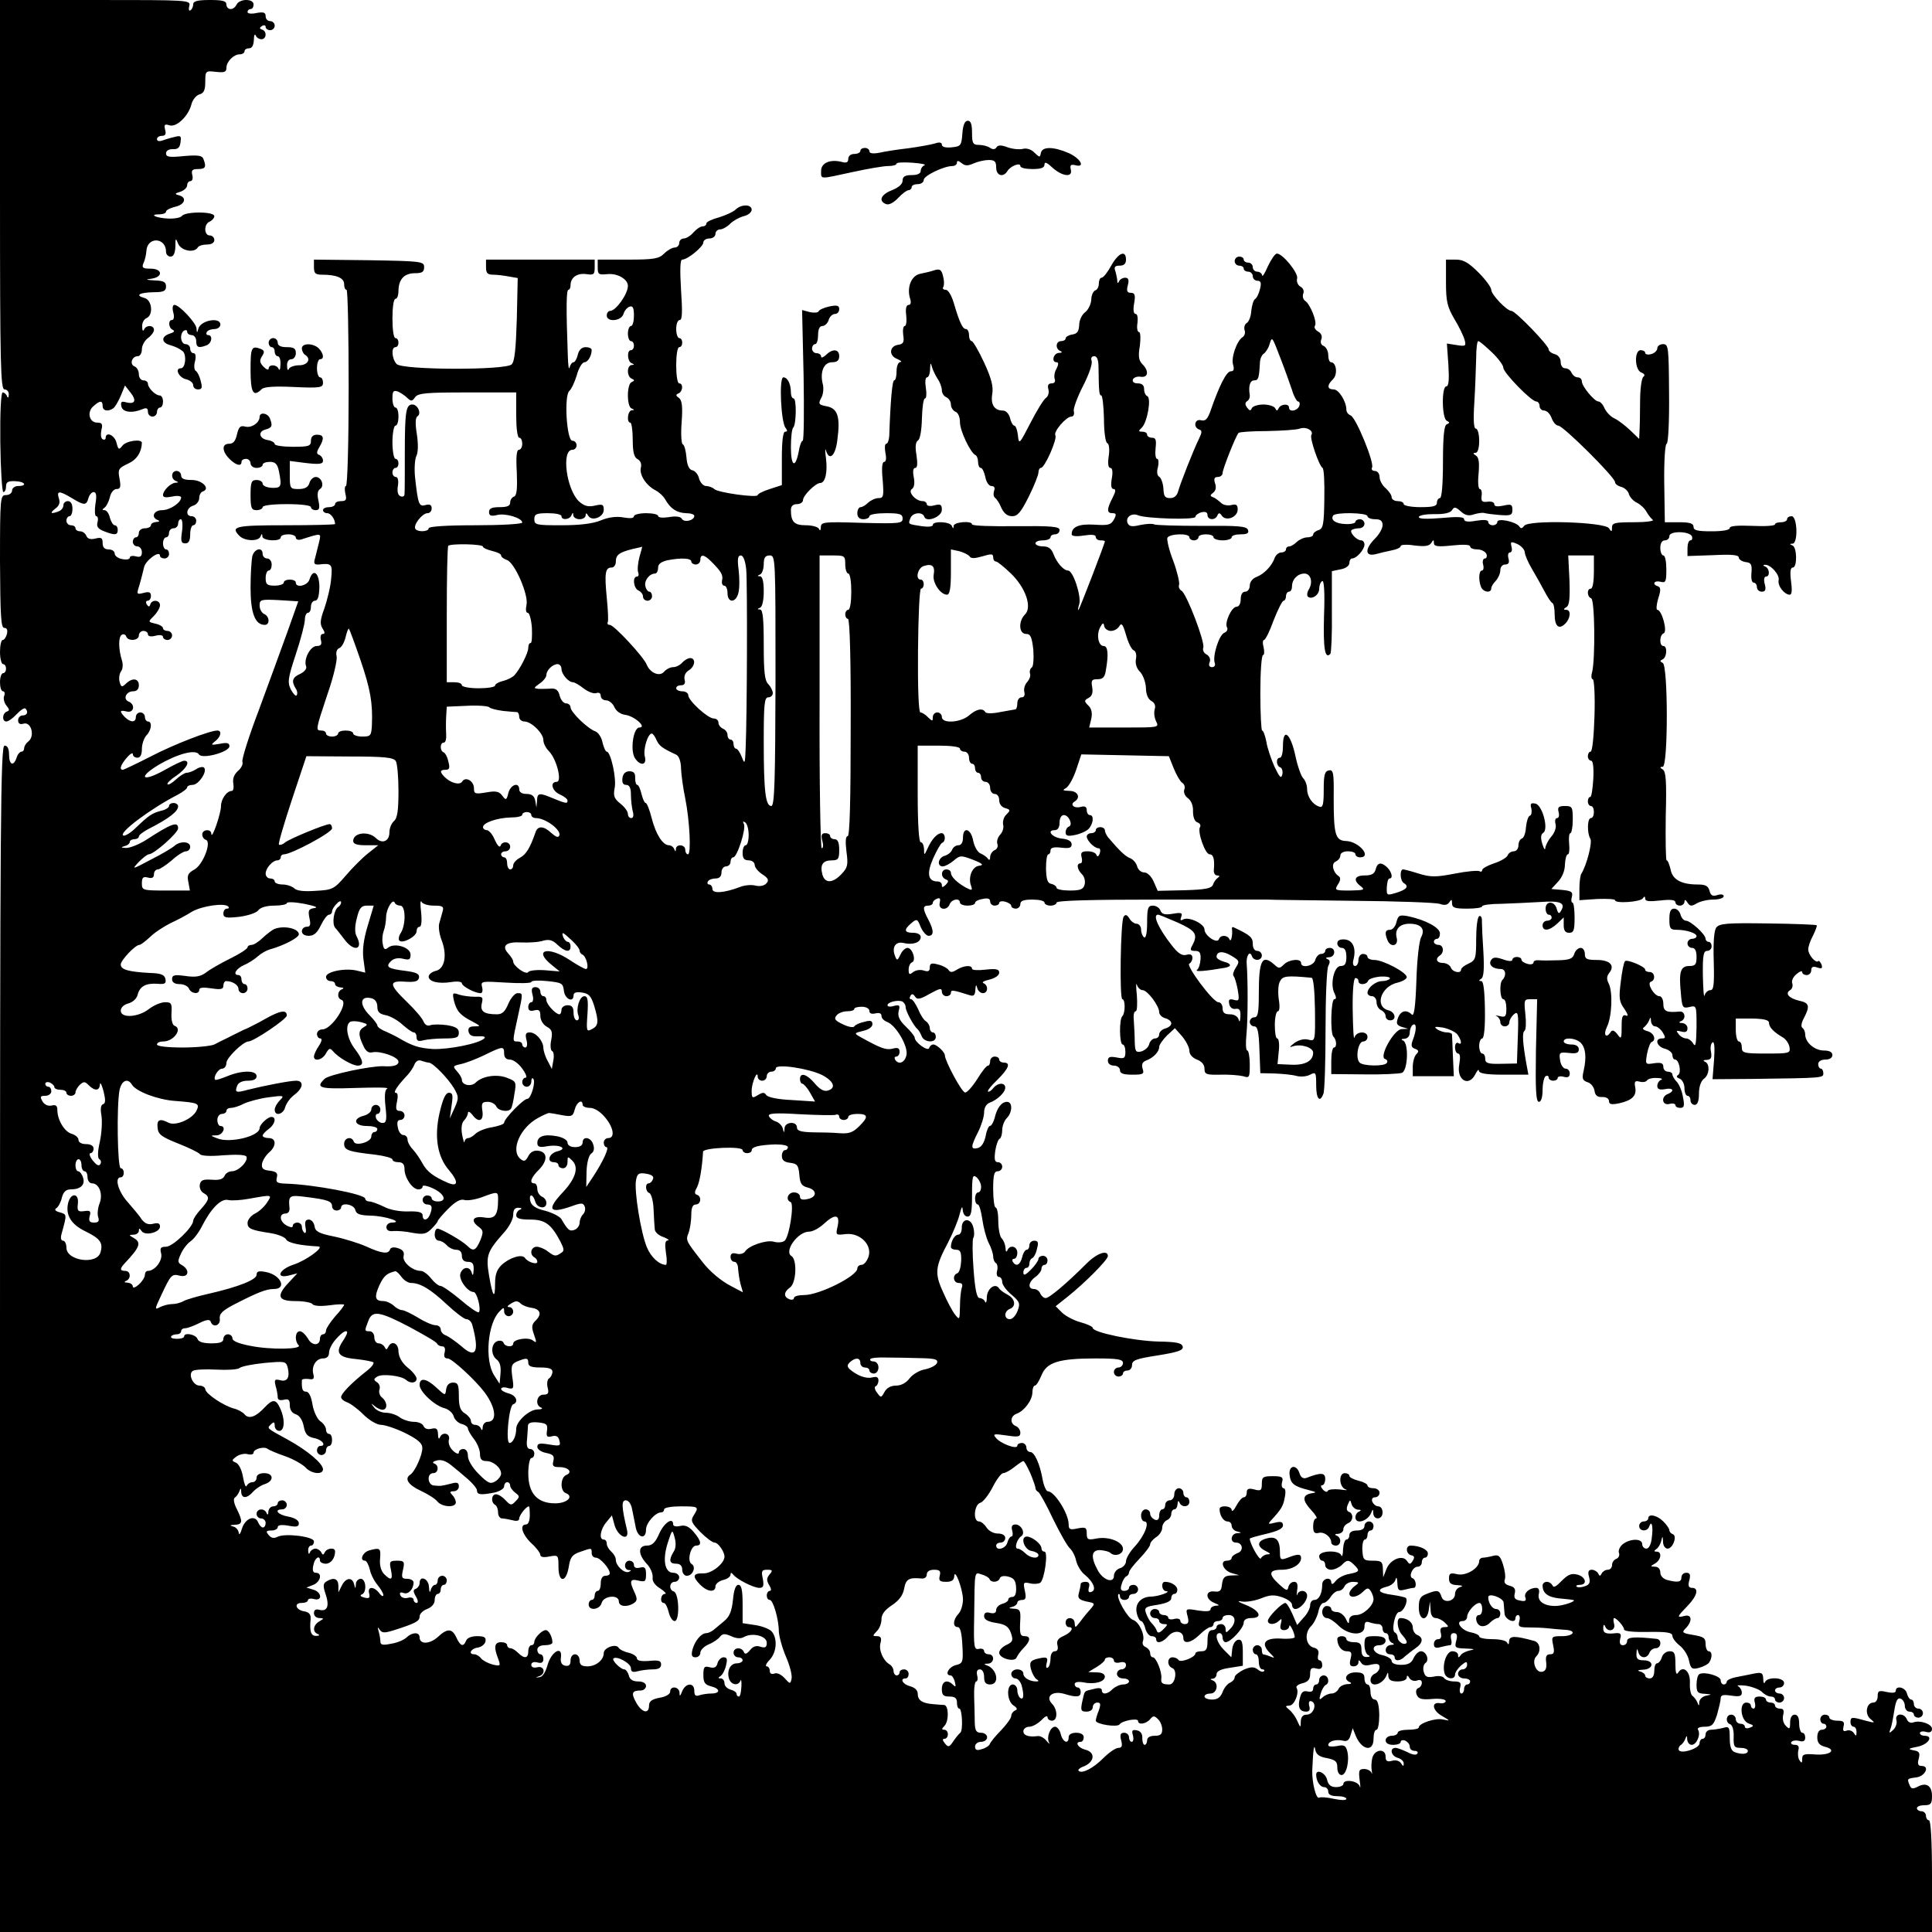 <?xml version="1.0" standalone="no"?>
<!DOCTYPE svg PUBLIC "-//W3C//DTD SVG 20010904//EN"
 "http://www.w3.org/TR/2001/REC-SVG-20010904/DTD/svg10.dtd">
<svg version="1.0" xmlns="http://www.w3.org/2000/svg"
 width="640pt" height="640pt" viewBox="0 0 640 640"
 preserveAspectRatio="xMidYMid meet">
<g transform="translate(0,640) scale(0.1,-0.1)"
fill="#000000" stroke="none">
<path d="M0 5755 c0 -567 2 -645 15 -645 8 0 15 -8 14 -17 0 -11 -3 -13 -6 -5
-2 6 -9 12 -14 12 -6 0 -9 -68 -8 -165 1 -91 6 -165 10 -165 5 0 9 8 9 19 0
14 7 18 30 17 33 -1 42 -16 10 -16 -11 0 -20 -7 -20 -15 0 -8 -9 -15 -20 -15
-19 0 -20 -7 -20 -220 1 -179 3 -220 14 -220 9 0 12 -7 9 -20 -3 -11 -9 -20
-14 -20 -5 0 -9 -18 -9 -40 0 -22 5 -40 10 -40 6 0 10 -7 10 -15 0 -8 -4 -15
-10 -15 -5 0 -10 -13 -10 -30 0 -16 4 -30 10 -30 5 0 7 -7 4 -15 -4 -8 0 -23
7 -32 11 -13 11 -17 2 -20 -16 -6 -17 -33 -2 -33 7 0 22 11 34 24 13 14 26 22
29 19 11 -11 6 -23 -9 -23 -8 0 -15 -7 -15 -16 0 -11 6 -15 19 -11 25 6 37
-42 15 -59 -8 -6 -14 -16 -14 -23 0 -6 -4 -11 -9 -11 -5 0 -13 -9 -16 -20 -10
-30 -25 -24 -25 10 0 20 -5 30 -15 30 -13 0 -15 -240 -15 -1965 l0 -1965 3200
0 3200 0 0 185 c0 117 -4 185 -10 185 -5 0 -10 7 -10 15 0 8 -7 15 -15 15 -8
0 -15 5 -15 10 0 6 11 10 25 10 21 0 25 5 25 30 0 35 -19 47 -48 31 -16 -8
-21 -7 -26 5 -9 22 -9 22 21 26 30 3 47 38 19 38 -12 0 -15 6 -10 24 5 20 2
25 -18 28 -19 4 -16 6 15 12 36 8 53 36 22 36 -8 0 -15 4 -15 9 0 5 9 7 20 4
13 -4 20 0 20 10 0 16 -40 30 -63 21 -8 -3 -17 2 -20 10 -9 23 -41 21 -35 -2
3 -10 -2 -24 -10 -32 -14 -13 -15 -12 -10 2 4 8 9 36 13 61 5 33 11 44 21 40
8 -3 14 -14 14 -24 0 -10 7 -19 15 -19 8 0 15 -4 15 -10 0 -5 7 -10 15 -10 8
0 15 7 15 15 0 8 -7 15 -15 15 -8 0 -15 7 -15 15 0 8 -4 15 -9 15 -5 0 -11 9
-14 20 -5 21 -37 28 -37 9 0 -7 -11 -8 -30 -4 -26 6 -30 4 -30 -14 0 -12 -6
-21 -14 -21 -24 0 -30 -39 -9 -55 16 -13 14 -13 -17 -5 -46 13 -50 13 -50 -5
0 -8 5 -15 10 -15 6 0 10 -8 10 -17 0 -15 -2 -15 -9 -4 -5 8 -16 11 -24 8 -11
-4 -13 0 -10 14 4 15 0 19 -21 19 -14 0 -26 5 -26 10 0 6 -7 10 -15 10 -8 0
-15 -7 -15 -15 0 -8 5 -15 10 -15 6 0 10 -4 10 -10 0 -5 -7 -10 -15 -10 -9 0
-15 -9 -15 -25 0 -18 7 -26 24 -31 42 -10 20 -29 -29 -26 -38 3 -45 1 -45 -14
0 -15 -2 -16 -9 -5 -5 7 -6 22 -4 32 4 13 0 19 -11 19 -10 0 -15 4 -12 9 3 5
15 7 26 4 14 -4 20 0 20 11 0 9 -4 16 -10 16 -5 0 -10 14 -10 30 0 20 -5 30
-15 30 -9 0 -15 -10 -15 -26 0 -22 -2 -24 -14 -11 -9 8 -12 24 -9 36 4 15 1
21 -11 21 -9 0 -16 5 -16 10 0 6 -7 10 -15 10 -8 0 -15 5 -15 10 0 6 -10 10
-21 10 -16 0 -20 -5 -16 -20 3 -11 1 -20 -4 -20 -5 0 -9 5 -9 10 0 6 -7 10
-15 10 -25 0 -19 -59 7 -69 18 -6 19 -9 5 -14 -10 -4 -17 -2 -17 3 0 6 -7 10
-15 10 -8 0 -15 7 -15 15 0 8 -7 15 -15 15 -18 0 -20 -27 -3 -32 7 -3 12 -21
11 -41 -1 -33 2 -37 23 -37 13 0 24 -4 24 -10 0 -11 -20 -13 -44 -4 -11 4 -16
19 -16 46 0 37 -2 40 -22 34 -13 -3 -31 -6 -40 -6 -10 0 -18 -7 -18 -15 0 -8
-4 -15 -10 -15 -5 0 -10 -7 -10 -15 0 -17 -63 -37 -69 -22 -2 5 1 12 6 16 6 3
13 13 16 21 4 12 6 11 6 -2 1 -10 7 -18 15 -18 16 0 31 34 21 50 -4 6 6 10 22
10 24 0 30 6 41 40 6 22 12 46 12 54 0 11 8 13 35 9 27 -4 35 -2 35 10 0 8 -6
18 -12 21 -7 4 4 4 25 2 20 -3 44 -12 53 -20 8 -9 22 -16 30 -16 8 0 14 -4 14
-10 0 -5 7 -10 15 -10 8 0 15 7 15 15 0 8 -7 15 -15 15 -8 0 -15 5 -15 10 0 6
7 10 15 10 8 0 15 7 15 15 0 19 -56 21 -63 3 -3 -7 -6 -3 -6 10 -1 21 -5 23
-31 18 -16 -3 -43 -9 -60 -12 -16 -3 -30 -10 -30 -15 0 -5 -4 -9 -10 -9 -5 0
-10 6 -10 14 0 14 -55 30 -71 20 -5 -3 -9 -18 -9 -35 0 -25 4 -29 28 -30 23
-2 24 -2 5 -6 -13 -2 -23 -12 -24 -21 0 -14 -2 -14 -6 -2 -3 8 -11 18 -16 22
-6 3 -10 23 -9 43 2 39 -23 60 -39 34 -6 -9 -9 0 -9 29 0 35 -3 42 -19 42 -11
0 -23 -9 -26 -20 -3 -11 -11 -20 -16 -20 -5 0 -9 -11 -9 -25 0 -16 -6 -25 -15
-25 -8 0 -15 4 -15 9 0 5 -8 12 -17 14 -11 3 -7 5 10 6 35 1 38 31 2 31 -20 0
-25 5 -24 23 1 16 2 18 6 5 5 -22 29 -24 37 -3 3 8 12 15 21 15 18 0 21 29 3
31 -74 8 -98 6 -98 -7 0 -8 -6 -14 -14 -14 -9 0 -12 7 -9 21 5 16 1 20 -13 19
-35 -4 -44 0 -43 18 0 10 3 12 6 5 8 -22 36 -15 30 7 -3 11 -3 20 0 20 8 0 33
-28 33 -38 0 -6 34 -9 80 -8 61 1 80 -2 80 -13 0 -7 11 -22 24 -32 14 -11 28
-33 31 -50 6 -27 10 -30 33 -24 15 4 30 12 34 18 11 17 10 37 -2 37 -5 0 -10
11 -10 24 0 20 -6 24 -41 30 -36 6 -39 8 -25 22 23 23 21 48 -4 41 -27 -7 -25
-3 10 33 32 33 39 60 15 60 -11 0 -14 7 -9 25 5 19 2 25 -10 25 -9 0 -16 -7
-16 -15 0 -16 -12 -18 -47 -9 -14 4 -23 14 -23 25 0 11 -7 19 -17 19 -17 1
-17 1 0 11 20 12 23 39 5 39 -9 0 -10 2 -2 8 7 4 14 16 17 27 4 18 5 18 6 -2
0 -13 7 -23 15 -23 18 0 33 43 17 48 -6 2 -11 8 -11 13 0 5 -9 18 -20 29 -21
21 -50 27 -50 10 0 -5 -7 -10 -15 -10 -8 0 -15 -7 -15 -15 0 -18 27 -20 33 -2
8 23 14 2 9 -35 -2 -24 -10 -38 -18 -38 -8 0 -14 7 -14 15 0 19 -39 19 -64 0
-10 -8 -16 -21 -13 -29 3 -8 -1 -17 -9 -20 -8 -3 -14 -12 -14 -21 0 -8 -6 -15
-14 -15 -8 0 -17 -6 -20 -12 -5 -10 -7 -10 -12 0 -3 6 -13 12 -21 12 -11 0
-14 -7 -9 -24 5 -19 1 -26 -15 -31 -11 -4 -23 -4 -26 -1 -4 3 1 6 10 6 27 0
20 27 -8 34 -20 5 -31 0 -52 -21 -17 -18 -27 -24 -30 -15 -3 6 -11 12 -19 12
-8 0 -14 -6 -14 -12 0 -26 18 -39 56 -43 21 -2 41 -4 44 -5 18 -2 -31 -20 -58
-20 -39 0 -61 17 -54 42 2 11 -1 18 -9 18 -23 0 -42 -17 -36 -32 4 -11 -1 -14
-18 -10 -17 3 -21 9 -17 24 3 14 -1 21 -17 25 -15 4 -20 11 -16 21 3 8 0 31
-6 49 -9 29 -15 34 -33 29 -11 -3 -27 -6 -33 -6 -7 0 -13 -5 -13 -11 0 -24
-43 -50 -72 -44 -24 6 -28 3 -28 -14 0 -16 7 -21 28 -22 16 -1 20 -3 10 -6
-10 -2 -18 -13 -18 -23 0 -25 -38 -33 -45 -9 -7 22 -14 23 -49 9 -21 -8 -26
-16 -26 -45 0 -43 27 -49 33 -8 l4 28 2 -27 c0 -18 7 -28 17 -28 8 0 22 -7 30
-15 14 -13 14 -15 -1 -15 -12 0 -16 -6 -12 -20 3 -13 0 -20 -9 -20 -8 0 -14
-7 -14 -16 0 -12 6 -15 23 -10 12 3 26 6 31 6 4 0 6 9 3 20 -3 13 0 20 9 20
10 0 13 -7 8 -25 -6 -23 -4 -25 32 -26 28 -1 32 -3 14 -6 -14 -3 -28 -10 -32
-17 -6 -8 -8 -8 -8 2 0 6 -8 12 -19 12 -20 0 -35 -47 -25 -75 7 -18 34 -20 34
-2 0 7 9 20 20 30 17 14 20 14 20 2 0 -8 -7 -15 -15 -15 -8 0 -15 -7 -15 -15
0 -8 9 -15 20 -15 11 0 20 -4 20 -10 0 -5 -4 -10 -10 -10 -5 0 -10 -7 -10 -15
0 -8 -4 -15 -9 -15 -5 0 -7 9 -4 20 4 16 0 20 -20 20 -14 0 -29 5 -33 11 -3 6
-19 9 -34 5 -23 -4 -29 -1 -34 17 -3 12 0 24 6 28 14 9 3 39 -15 39 -8 0 -18
-10 -24 -22 -7 -17 -18 -23 -42 -23 -18 0 -31 5 -31 13 0 7 -14 15 -30 19 -33
6 -41 33 -10 33 11 0 20 7 20 15 0 10 -11 15 -35 15 -32 0 -35 -2 -35 -29 0
-16 6 -32 13 -34 7 -3 5 -6 -5 -6 -13 -1 -18 7 -18 24 0 20 -5 25 -25 25 -14
0 -25 5 -25 10 0 6 -7 10 -15 10 -8 0 -15 -4 -15 -9 0 -23 14 -41 31 -41 16 0
18 -5 13 -25 -5 -19 -2 -25 10 -25 9 0 16 6 16 13 0 9 2 9 9 -1 5 -9 17 -11
34 -6 20 4 27 2 27 -9 0 -8 -7 -17 -15 -21 -8 -3 -15 -12 -15 -21 0 -27 41
-15 53 15 4 12 6 11 6 -2 1 -13 9 -18 31 -18 17 0 30 5 30 13 0 8 3 8 9 -2 5
-8 16 -11 25 -8 10 4 16 1 16 -7 0 -8 -5 -16 -12 -18 -7 -3 -9 -12 -5 -22 6
-14 16 -17 52 -14 25 2 44 -1 44 -7 0 -5 -9 -9 -19 -7 -30 5 -25 -25 8 -43 27
-16 27 -16 2 -11 -25 6 -80 -13 -80 -26 0 -5 -16 -8 -35 -8 -19 0 -35 -4 -35
-10 0 -5 -9 -10 -20 -10 -11 0 -20 -7 -20 -15 0 -9 9 -15 25 -15 14 0 25 4 25
10 0 5 7 7 15 4 8 -4 15 -12 15 -20 0 -8 7 -14 16 -14 8 0 13 -4 9 -9 -3 -6
-17 -4 -33 5 -15 7 -33 14 -39 14 -21 0 -15 -27 7 -33 11 -3 20 -11 20 -19 0
-10 -2 -10 -9 1 -5 8 -18 12 -30 8 -16 -4 -21 -1 -21 14 0 28 -36 25 -44 -4
-3 -12 -4 -31 -2 -42 2 -11 1 -14 -1 -7 -3 6 -13 12 -24 12 -17 0 -19 -5 -15
-37 3 -21 3 -30 0 -20 -6 18 -54 25 -54 7 0 -5 -11 -10 -24 -10 -17 0 -26 7
-30 25 -6 23 -36 36 -36 16 0 -21 13 -41 26 -41 8 0 14 -7 14 -15 0 -10 10
-15 30 -15 17 0 30 -4 30 -9 0 -5 -17 -5 -41 0 -22 5 -44 7 -49 4 -10 -6 -24
49 -23 90 3 71 6 91 10 69 3 -16 14 -24 39 -28 28 -6 34 -11 34 -31 0 -15 6
-25 14 -25 16 0 27 47 19 79 -5 19 -11 22 -34 17 -16 -3 -29 -2 -29 3 0 13 25
20 48 15 14 -4 21 1 26 18 l7 23 10 -25 c20 -48 59 -55 59 -10 0 17 4 30 10
30 5 0 9 22 9 50 -1 35 -6 50 -15 50 -8 0 -14 11 -14 25 0 14 -4 25 -10 25 -5
0 -10 9 -10 20 0 16 -7 20 -30 20 -30 0 -43 -23 -17 -33 6 -3 2 -6 -11 -6 -12
-1 -25 -8 -28 -16 -4 -8 -14 -15 -23 -15 -9 0 -23 -6 -30 -13 -11 -10 -12 -7
-6 13 4 14 12 26 16 28 15 6 10 32 -6 32 -8 0 -15 -7 -15 -15 0 -8 -4 -15 -10
-15 -5 0 -10 -6 -10 -14 0 -9 -7 -12 -19 -9 -14 3 -20 -2 -25 -22 -8 -30 -1
-45 21 -45 10 0 14 6 10 19 -3 13 0 18 8 15 19 -8 6 -44 -16 -44 -13 0 -19 -7
-20 -22 0 -23 -1 -22 -12 2 -6 14 -18 30 -27 37 -13 11 -13 12 1 13 17 0 34
43 24 59 -3 5 6 12 20 15 18 5 25 13 25 30 0 19 4 23 20 19 14 -4 20 0 20 11
0 9 -4 16 -9 16 -5 0 -7 8 -4 19 3 12 -2 20 -15 23 -27 7 -32 48 -9 71 10 10
20 31 24 47 3 17 11 30 17 30 6 0 17 9 24 20 7 11 18 20 26 20 8 0 16 7 20 15
3 8 16 15 28 15 21 -1 22 -2 6 -14 -10 -7 -18 -18 -18 -25 0 -16 26 -13 45 6
14 14 18 14 26 2 5 -8 9 -20 9 -26 0 -22 -34 -53 -57 -53 -15 0 -23 -6 -24
-17 0 -14 -3 -13 -11 5 -6 12 -19 22 -30 22 -10 0 -18 5 -18 10 0 6 -7 10 -15
10 -8 0 -15 -9 -15 -20 0 -11 7 -20 15 -20 8 0 25 -11 39 -25 33 -33 86 -35
86 -4 0 15 4 19 16 15 9 -3 22 -6 30 -6 8 0 14 -7 14 -15 0 -8 5 -15 10 -15 6
0 10 -6 10 -14 0 -8 6 -17 13 -19 7 -3 5 -6 -5 -6 -22 -1 -24 -31 -3 -31 8 0
15 -4 15 -10 0 -14 19 -13 34 3 8 6 23 19 35 27 25 17 27 35 6 44 -8 3 -15 14
-15 25 0 17 -18 31 -41 31 -15 0 -10 -40 6 -56 8 -9 15 -19 15 -24 0 -5 -7 -7
-15 -4 -8 4 -15 12 -15 19 0 7 -4 15 -9 17 -13 5 0 68 14 68 14 0 31 37 22 47
-3 2 -24 7 -46 10 -46 6 -53 18 -17 27 14 3 27 14 29 24 3 10 5 5 6 -12 1 -24
4 -27 24 -22 12 3 25 6 30 6 11 0 8 28 -4 32 -14 5 0 38 17 38 8 0 14 7 14 15
0 8 5 15 10 15 6 0 10 6 10 14 0 13 -28 26 -57 26 -18 0 -16 -28 2 -32 10 -2
12 -7 5 -18 -8 -13 -11 -13 -19 -1 -14 22 -55 6 -68 -26 l-11 -28 -1 28 c-1
24 -5 27 -33 27 -31 0 -33 3 -35 35 -1 19 3 35 8 35 5 0 9 7 9 15 0 8 5 15 10
15 6 0 10 7 10 15 0 8 -7 15 -15 15 -8 0 -15 -7 -15 -15 0 -9 -9 -15 -25 -15
-16 0 -25 -6 -25 -15 0 -8 -4 -15 -10 -15 -5 0 -10 -15 -11 -32 0 -18 -3 -27
-6 -20 -7 18 -73 16 -73 -3 0 -8 5 -15 10 -15 6 0 10 -7 10 -15 0 -8 9 -15 19
-15 11 0 26 7 35 15 18 19 24 19 42 1 20 -20 18 -23 -17 -30 -18 -3 -38 -14
-45 -24 -8 -10 -13 -12 -14 -4 0 20 -30 14 -30 -7 0 -30 -11 -51 -26 -51 -8 0
-14 -8 -14 -18 0 -10 -10 -29 -22 -41 l-21 -24 -16 37 c-9 20 -19 36 -23 36
-12 0 -58 -47 -58 -59 0 -14 23 -14 37 0 9 9 10 7 6 -10 -4 -15 -1 -21 11 -21
9 0 16 6 17 13 0 12 17 -20 18 -36 1 -4 -20 -7 -46 -5 -54 3 -68 -16 -36 -48
17 -17 17 -18 0 -11 -10 4 -21 7 -23 7 -2 0 -4 7 -4 15 0 8 -7 15 -15 15 -8 0
-15 -7 -15 -15 0 -8 5 -15 10 -15 6 0 10 -11 10 -25 0 -14 5 -25 12 -25 6 0 8
-3 5 -6 -4 -4 -13 -1 -21 6 -12 9 -22 9 -46 -1 -16 -8 -30 -19 -30 -25 0 -7
-7 -14 -15 -18 -8 -3 -20 -17 -25 -31 -7 -18 -17 -25 -35 -25 -14 0 -25 5 -25
10 0 6 9 10 20 10 22 0 28 35 8 43 -10 4 -10 6 0 6 6 1 12 7 12 15 0 10 15 17
43 21 l44 7 0 44 c0 36 -4 44 -16 42 -9 -2 -17 -15 -19 -30 l-3 -28 -25 25
c-24 24 -32 55 -14 55 6 0 10 -7 10 -15 0 -8 5 -15 10 -15 17 0 60 47 60 65 0
9 9 15 25 15 39 0 29 24 -17 43 -26 10 -32 15 -16 12 15 -3 44 2 65 10 29 12
43 13 70 4 18 -6 33 -17 33 -25 0 -8 5 -14 11 -14 16 0 39 26 39 44 0 19 -27
22 -33 3 -2 -6 -2 0 0 15 3 20 0 28 -10 28 -9 0 -17 -8 -19 -17 -3 -14 -7 -13
-31 9 -37 34 -34 48 9 48 35 0 64 18 64 39 0 14 -11 14 -44 1 -24 -9 -26 -7
-26 18 0 41 -13 54 -43 46 -33 -8 -35 -27 -4 -42 16 -8 18 -11 5 -11 -9 -1
-18 -7 -21 -13 -4 -10 -37 49 -37 65 0 2 25 9 55 16 37 9 55 17 55 28 0 11 -6
14 -26 9 -23 -6 -25 -5 -13 8 34 37 40 47 45 76 4 18 2 30 -4 30 -5 0 -8 9 -5
20 5 17 0 20 -31 20 -32 0 -36 -3 -36 -25 0 -22 -3 -25 -25 -19 -19 5 -25 2
-25 -10 0 -9 -4 -16 -10 -16 -5 0 -16 -12 -24 -27 -8 -16 -15 -22 -16 -15 0
14 -40 17 -40 3 0 -21 13 -41 26 -41 8 0 14 -6 14 -14 0 -8 8 -17 18 -19 16
-4 16 -5 0 -6 -21 -1 -25 -31 -4 -31 23 0 27 -28 5 -35 -10 -4 -19 -11 -19
-16 0 -5 -7 -9 -16 -9 -25 0 -12 -33 16 -41 l25 -7 -27 -1 c-21 -1 -27 -6 -30
-29 -2 -22 -7 -26 -25 -24 -31 4 -31 -26 0 -38 17 -7 18 -9 5 -9 -10 -1 -18
-6 -18 -12 0 -7 -14 -8 -41 -4 -41 7 -42 7 -35 -19 5 -19 3 -26 -9 -26 -8 0
-15 5 -15 11 0 6 -9 9 -20 6 -11 -3 -20 -1 -20 4 0 5 -7 9 -15 9 -8 0 -15 5
-15 10 0 6 -7 10 -15 10 -8 0 -15 -7 -15 -15 0 -8 7 -15 15 -15 8 0 15 -4 15
-10 0 -5 7 -10 16 -10 13 0 13 -2 -2 -17 -13 -13 -19 -14 -22 -5 -2 7 -10 18
-17 25 -7 7 -15 22 -19 34 -6 18 -1 21 39 27 29 5 45 12 45 22 0 8 5 14 10 14
6 0 10 6 10 14 0 13 -20 26 -41 26 -14 0 -11 -30 4 -31 20 -1 -26 -18 -51 -18
-34 -1 -54 -25 -46 -56 3 -14 10 -25 14 -25 4 0 11 -11 14 -25 4 -14 13 -25
21 -25 8 0 15 -4 15 -10 0 -17 22 -11 40 10 19 22 50 18 50 -6 0 -22 27 -16
54 11 14 14 30 25 36 25 5 0 10 5 10 10 0 6 7 10 15 10 8 0 15 5 15 10 0 6 9
10 20 10 24 0 26 -25 5 -46 -13 -14 -15 -14 -15 0 0 9 -7 16 -15 16 -8 0 -15
-4 -15 -10 0 -5 -7 -10 -15 -10 -10 0 -15 -11 -15 -35 0 -28 -4 -35 -20 -35
-11 0 -20 -3 -20 -7 0 -13 -49 -32 -56 -22 -3 5 -12 9 -20 9 -18 0 -19 -29 0
-36 17 -7 9 -54 -10 -54 -23 0 -29 4 -27 20 3 20 -17 70 -28 70 -5 0 -9 6 -9
14 0 8 -7 16 -15 20 -8 3 -12 11 -9 19 8 21 -13 65 -33 71 -18 6 -57 75 -48
85 3 2 5 -1 5 -7 0 -7 7 -12 15 -12 8 0 15 5 15 10 0 6 7 10 15 10 8 0 15 7
15 15 0 8 -7 15 -15 15 -8 0 -15 -4 -15 -10 0 -5 -7 -10 -16 -10 -11 0 -14 6
-8 23 3 12 11 24 15 25 5 2 9 8 9 13 0 6 16 26 35 46 19 20 35 41 35 47 0 6 9
17 20 24 11 7 20 21 20 31 0 10 7 21 15 25 8 3 15 12 15 21 0 8 5 15 10 15 6
0 10 8 11 18 0 10 3 12 6 5 7 -18 33 -16 33 2 0 8 -4 15 -10 15 -5 0 -10 7
-10 15 0 8 -7 15 -15 15 -8 0 -15 -9 -15 -20 0 -11 -7 -20 -15 -20 -8 0 -15
-7 -15 -15 0 -8 -4 -15 -10 -15 -5 0 -10 -9 -10 -20 0 -13 -5 -18 -15 -14 -8
4 -15 12 -15 20 0 8 -7 14 -15 14 -8 0 -15 -9 -15 -20 0 -11 5 -20 11 -20 19
0 1 -47 -31 -82 -17 -18 -30 -40 -30 -50 0 -9 -9 -20 -20 -23 -11 -3 -20 -15
-20 -25 0 -27 -38 -14 -55 21 -23 43 -19 65 10 64 14 -1 28 -5 32 -8 14 -15
43 -7 43 12 0 24 -49 43 -90 34 -26 -5 -30 -3 -30 17 0 20 -4 22 -30 17 -26
-6 -30 -3 -30 14 0 35 -47 109 -69 109 -5 0 -13 17 -17 38 -9 52 -27 92 -41
92 -7 0 -13 7 -13 15 0 8 -7 15 -15 15 -8 0 -15 -4 -15 -9 0 -14 -56 7 -71 26
-11 13 -7 14 34 8 40 -6 47 -5 47 9 0 9 -7 19 -15 22 -20 8 -19 33 3 41 25 9
52 45 52 71 0 12 4 22 8 22 5 0 14 15 22 34 17 43 57 56 179 56 74 0 91 -3 91
-15 0 -8 -7 -15 -15 -15 -8 0 -15 -7 -15 -15 0 -8 7 -15 15 -15 8 0 15 5 15
10 0 6 7 10 15 10 8 0 15 8 15 18 0 16 14 21 85 32 68 11 85 17 83 29 -3 12
-19 16 -81 17 -80 2 -217 30 -217 45 0 4 -18 13 -41 19 -22 6 -50 21 -61 32
l-21 21 39 31 c59 47 134 123 134 135 0 22 -36 10 -70 -24 -67 -67 -124 -115
-136 -115 -7 0 -14 7 -18 15 -3 8 -12 15 -21 15 -21 0 -19 23 5 40 11 8 20 20
20 27 0 7 5 13 10 13 6 0 10 7 10 15 0 8 -7 15 -15 15 -8 0 -15 -5 -15 -10 0
-6 -11 -22 -25 -36 -18 -18 -25 -21 -25 -9 0 8 5 15 10 15 6 0 10 6 10 14 0 8
4 16 9 18 5 2 13 15 16 31 6 21 4 27 -9 27 -9 0 -16 -7 -16 -15 0 -8 -4 -15
-9 -15 -5 0 -12 -11 -15 -25 -7 -26 -20 -32 -31 -15 -3 6 -1 10 4 10 6 0 11 9
11 20 0 22 -25 28 -33 8 -3 -7 -6 -4 -6 8 -1 11 -6 25 -13 32 -6 6 -11 32 -11
57 0 25 -4 45 -9 45 -4 0 -8 27 -8 60 0 47 3 60 15 60 8 0 15 7 15 15 0 8 -6
15 -14 15 -11 0 -13 9 -9 38 3 20 10 39 15 40 4 2 8 15 8 29 0 13 7 31 15 39
19 19 20 54 1 54 -18 0 -33 -19 -41 -53 -4 -15 -11 -27 -16 -27 -4 0 -11 -15
-14 -34 -5 -22 -14 -36 -26 -39 -24 -6 -24 4 1 53 11 22 20 51 20 65 0 15 7
28 18 32 25 9 52 34 52 50 0 18 -25 17 -40 -2 -7 -9 -15 -13 -17 -11 -3 3 11
20 31 39 38 38 45 57 21 57 -8 0 -15 5 -15 10 0 6 -7 10 -15 10 -8 0 -15 -7
-15 -15 0 -8 -3 -15 -7 -15 -5 0 -21 -20 -36 -45 -16 -25 -34 -45 -40 -44 -11
0 -67 105 -67 123 0 11 -27 36 -38 36 -6 0 -12 -5 -14 -12 -4 -12 -48 19 -48
35 0 4 -13 21 -29 36 -22 21 -28 35 -24 52 5 19 3 21 -15 17 -12 -4 -22 -3
-22 2 0 10 31 18 48 13 6 -3 12 -11 12 -19 0 -14 27 -63 40 -74 4 -3 9 -13 13
-22 8 -22 47 -24 47 -3 0 8 -4 15 -10 15 -5 0 -10 7 -10 15 0 7 -6 18 -13 22
-7 4 -19 23 -26 41 -8 17 -18 32 -23 32 -5 0 -6 5 -2 11 4 8 9 7 15 -2 7 -11
16 -10 49 9 33 18 40 20 40 7 0 -8 7 -15 15 -15 8 0 15 5 15 11 0 11 6 10 63
-8 13 -4 17 1 18 18 1 17 3 19 6 7 2 -10 11 -18 19 -18 17 0 19 26 2 33 -7 3
2 8 20 12 19 5 32 14 32 23 0 11 -9 14 -45 10 -25 -3 -45 -2 -45 3 0 13 -27
11 -50 -3 -16 -10 -22 -10 -28 -1 -4 6 -20 15 -35 18 -21 6 -27 4 -27 -10 0
-12 -5 -15 -20 -10 -12 4 -27 1 -35 -5 -12 -10 -15 -9 -15 8 0 11 5 22 11 24
15 5 2 48 -15 48 -7 0 -18 -10 -23 -22 -10 -21 -12 -21 -18 -5 -12 29 2 50 29
43 30 -7 56 2 56 20 0 8 -10 14 -25 14 -30 0 -32 10 -6 32 18 15 20 15 31 -13
7 -16 19 -29 26 -29 18 0 18 18 -1 54 -19 36 -19 46 0 46 8 0 15 4 15 9 0 5 6
11 14 14 10 4 12 0 9 -14 -6 -23 25 -27 33 -4 7 17 34 21 34 5 0 -5 11 -10 25
-10 14 0 25 4 25 9 0 5 11 11 25 13 17 4 25 1 25 -8 0 -8 7 -14 15 -14 8 0 15
4 15 9 0 5 9 7 20 4 11 -3 20 -9 20 -14 0 -5 7 -9 15 -9 8 0 15 7 15 15 0 11
11 15 40 15 22 0 40 -4 40 -10 0 -5 9 -10 20 -10 11 0 20 5 20 10 0 7 116 10
343 10 188 0 349 0 357 0 8 -1 134 -2 280 -4 146 -1 276 -6 289 -10 16 -6 26
-4 32 5 7 11 9 10 9 -3 0 -15 9 -18 50 -18 28 0 50 3 50 8 0 4 28 8 63 8 34 1
92 4 129 6 68 5 86 -3 68 -31 -5 -9 -9 -7 -13 8 -7 27 -37 28 -37 1 0 -11 5
-20 10 -20 6 0 10 -4 10 -10 0 -5 -7 -10 -15 -10 -8 0 -15 -7 -15 -15 0 -21
22 -19 48 5 l22 21 0 -26 c0 -17 5 -25 18 -25 15 0 18 8 18 50 0 28 -3 50 -7
50 -4 0 -5 9 -2 19 4 16 -1 20 -32 23 l-36 3 22 24 c14 15 23 37 23 57 1 19 5
34 10 34 4 0 6 16 4 35 -2 19 0 35 4 35 4 0 8 20 8 45 0 42 -2 45 -26 45 -21
0 -25 -4 -21 -20 3 -11 1 -20 -5 -20 -6 0 -8 -9 -5 -20 3 -11 -3 -29 -14 -41
-10 -12 -19 -29 -20 -38 0 -9 -5 -3 -10 14 -6 20 -5 31 3 36 19 12 -3 93 -26
97 -15 3 -18 0 -13 -17 2 -11 0 -22 -5 -23 -6 -2 -11 -19 -13 -38 -1 -19 -7
-36 -14 -38 -6 -2 -11 -12 -11 -23 0 -10 -7 -19 -15 -19 -9 0 -18 -6 -21 -14
-3 -7 -23 -19 -45 -26 -21 -7 -39 -17 -39 -22 0 -5 -4 -7 -9 -4 -5 3 -42 0
-82 -8 -62 -12 -80 -12 -119 0 -25 8 -48 14 -52 14 -12 0 -10 -38 2 -45 18
-11 11 -21 -23 -32 -33 -10 -34 -10 -33 18 1 16 4 29 9 29 12 0 8 20 -7 36
-20 19 -33 18 -39 -6 -4 -15 -14 -20 -36 -20 -34 0 -40 -16 -13 -36 15 -12 10
-13 -36 -14 -50 0 -52 1 -40 20 9 14 10 23 2 28 -19 13 -25 42 -9 48 8 4 15
12 15 20 0 8 10 14 25 14 14 0 25 -4 25 -10 0 -5 7 -10 15 -10 41 0 -3 52 -45
54 -37 1 -42 21 -42 144 1 82 -1 93 -16 90 -14 -3 -17 -15 -17 -64 0 -50 -3
-61 -15 -56 -22 7 -40 33 -40 58 0 13 -6 29 -13 36 -7 7 -19 41 -26 75 -16 74
-41 94 -41 33 0 -22 -4 -40 -10 -40 -14 0 -13 -27 1 -32 6 -2 9 -13 7 -23 -4
-16 -9 -10 -26 25 -11 25 -24 62 -27 83 -4 20 -10 37 -14 37 -3 0 -6 56 -6
125 0 69 4 125 9 125 4 0 5 11 2 25 -4 14 -3 25 1 25 5 0 19 29 32 65 14 36
29 65 33 65 4 0 8 7 8 15 0 8 5 15 10 15 6 0 10 8 10 18 0 23 19 42 41 42 21
0 29 -28 15 -52 -6 -9 -7 -20 -4 -24 13 -12 38 5 38 25 0 11 4 23 10 26 6 4 9
-36 6 -115 -3 -109 3 -145 21 -126 3 3 6 66 5 140 l0 134 29 6 c17 3 29 12 29
21 0 8 4 15 9 15 15 0 41 30 41 46 0 8 -5 14 -11 14 -15 0 -39 26 -32 34 4 3
15 6 25 6 10 0 18 7 18 15 0 8 -7 15 -15 15 -8 0 -15 -4 -15 -9 0 -4 -15 -8
-32 -7 -33 1 -51 13 -42 28 7 12 114 10 114 -2 0 -5 11 -10 25 -10 18 0 25 -5
25 -20 0 -10 -11 -30 -25 -44 -34 -34 -34 -60 1 -52 15 4 39 10 55 13 16 3 29
9 29 14 0 5 21 6 46 2 34 -4 48 -2 55 8 7 12 9 12 9 0 0 -11 12 -13 60 -8 37
4 60 3 60 -3 0 -6 11 -10 24 -10 13 0 26 -7 30 -15 3 -8 0 -15 -5 -15 -6 0 -9
-9 -6 -20 3 -11 1 -20 -4 -20 -10 0 -12 -31 -3 -54 7 -18 34 -22 34 -5 0 6 7
17 15 25 8 9 15 24 15 35 0 11 7 19 16 19 11 0 15 6 11 20 -3 11 -1 20 5 20 6
0 8 9 5 19 -4 17 -2 18 19 9 13 -6 24 -18 25 -27 0 -9 11 -34 24 -56 13 -22
32 -56 42 -75 10 -19 21 -36 26 -38 4 -2 7 -19 7 -37 0 -40 14 -52 35 -31 18
18 20 46 3 46 -10 0 -9 3 1 9 10 6 12 29 10 90 l-4 81 42 0 43 0 0 -55 c0 -30
-4 -55 -10 -55 -14 0 -13 -27 1 -32 12 -4 14 -201 3 -245 -4 -13 -2 -23 2 -23
5 0 8 -54 6 -120 -2 -66 -7 -120 -13 -120 -5 0 -9 -7 -9 -15 0 -8 5 -15 11
-15 6 0 9 -23 7 -60 -2 -33 -6 -60 -10 -60 -5 0 -8 -7 -8 -15 0 -8 5 -15 10
-15 6 0 10 -9 10 -20 0 -11 -4 -20 -10 -20 -12 0 -13 -50 -2 -68 8 -11 -12
-89 -30 -117 -3 -5 -6 -27 -6 -48 l0 -39 59 4 c32 1 59 0 59 -4 0 -12 84 -6
92 6 5 8 8 7 8 -1 0 -9 14 -10 50 -6 34 4 50 2 50 -6 0 -6 7 -11 15 -11 8 0
15 6 15 13 0 8 4 7 10 -3 8 -12 13 -13 30 -3 11 7 36 13 55 13 19 0 35 5 35
11 0 6 -9 8 -21 4 -15 -5 -22 -2 -26 14 -4 16 -13 21 -39 21 -54 0 -84 16 -90
50 -4 16 -9 30 -13 30 -3 0 -4 66 -3 146 3 115 1 148 -10 155 -10 6 -10 9 0 9
18 0 18 336 0 344 -10 5 -10 7 0 12 14 7 16 44 2 44 -14 0 -13 37 1 42 14 5
-6 78 -21 78 -4 0 -3 17 3 37 9 28 9 37 -1 41 -20 6 -13 20 8 15 18 -5 20 0
20 41 0 25 -4 46 -10 46 -5 0 -10 11 -10 25 0 16 6 25 15 25 8 0 15 6 15 14 0
18 67 17 75 -1 2 -7 0 -13 -5 -13 -6 0 -10 -12 -10 -26 l0 -26 85 3 c61 3 85
1 85 -8 0 -6 10 -13 23 -15 18 -2 21 -8 19 -35 -2 -19 1 -33 7 -33 6 0 11 -7
11 -15 0 -8 7 -15 16 -15 12 0 15 6 10 25 -4 14 -2 25 4 25 14 0 12 27 -2 33
-8 3 -8 6 -2 6 19 2 50 -33 46 -51 -4 -19 19 -48 37 -48 7 0 8 16 4 45 -4 31
-2 45 6 45 15 0 14 67 -1 73 -10 4 -10 6 0 6 19 1 16 91 -3 91 -8 0 -15 -4
-15 -10 0 -5 -9 -10 -20 -10 -11 0 -20 -3 -20 -7 0 -5 -34 -7 -75 -5 -49 2
-75 0 -75 -7 0 -7 -24 -11 -60 -11 -47 0 -60 3 -60 15 0 11 -12 15 -47 15
l-48 0 -2 130 c-1 74 3 130 8 130 5 0 9 71 8 165 -1 156 -2 165 -20 165 -10 0
-19 -6 -19 -14 0 -7 -9 -16 -20 -19 -11 -3 -20 -1 -20 4 0 5 -7 9 -15 9 -22 0
-20 -66 2 -74 11 -4 13 -10 7 -14 -6 -4 -11 -41 -11 -82 0 -41 -1 -86 -2 -99
l-1 -25 -29 28 c-17 16 -40 34 -53 40 -13 6 -27 21 -33 34 -5 12 -14 22 -20
22 -13 0 -55 50 -55 67 0 7 -6 13 -14 13 -8 0 -16 7 -20 15 -3 8 -12 15 -21
15 -9 0 -15 9 -15 21 0 12 -8 23 -20 26 -11 3 -20 10 -20 16 0 13 -110 127
-123 127 -15 0 -67 54 -67 70 0 8 -19 34 -42 57 -33 33 -50 43 -75 43 l-33 0
0 -75 c0 -63 4 -81 28 -122 16 -26 31 -58 34 -70 5 -19 3 -21 -27 -16 l-32 5
5 -71 c3 -49 1 -71 -7 -71 -16 0 -15 -107 2 -114 10 -5 10 -7 -1 -12 -8 -4
-12 -39 -12 -125 0 -73 -4 -119 -10 -119 -5 0 -10 -7 -10 -15 0 -12 -13 -15
-55 -15 -30 0 -55 5 -55 10 0 6 -9 10 -20 10 -11 0 -20 6 -20 13 0 7 -9 20
-20 30 -11 9 -20 26 -20 37 0 11 -7 20 -16 20 -8 0 -12 5 -9 11 9 14 -53 166
-71 173 -8 3 -14 11 -14 19 0 27 -25 67 -42 67 -22 0 -23 14 -2 34 16 16 11
56 -7 56 -5 0 -9 11 -9 24 0 13 -7 26 -15 30 -9 3 -12 12 -8 22 4 10 0 20 -11
26 -9 5 -14 14 -10 19 8 13 -16 71 -32 82 -7 4 -10 15 -7 24 4 9 0 19 -10 24
-8 5 -13 17 -10 27 4 18 -48 82 -67 82 -6 0 -19 -19 -30 -42 -10 -24 -19 -37
-19 -30 -1 6 -8 12 -16 12 -8 0 -15 7 -15 15 0 8 -7 15 -15 15 -8 0 -15 5 -15
10 0 6 -7 10 -15 10 -8 0 -15 -7 -15 -15 0 -8 7 -15 15 -15 8 0 15 -4 15 -10
0 -5 7 -10 15 -10 8 0 15 -7 15 -15 0 -8 7 -15 15 -15 12 0 14 -7 9 -27 -4
-16 -11 -31 -17 -34 -5 -4 -10 -21 -12 -39 -1 -18 -8 -36 -15 -40 -7 -4 -10
-15 -7 -24 3 -8 0 -19 -7 -23 -19 -12 -39 -69 -31 -92 4 -15 2 -21 -8 -21 -14
0 -38 -47 -67 -131 -10 -28 -17 -35 -32 -31 -21 5 -26 -24 -5 -31 9 -3 9 -9 0
-28 -20 -40 -64 -153 -70 -176 -4 -15 -13 -23 -27 -23 -17 0 -21 6 -22 31 -1
17 -7 34 -13 39 -8 4 -10 17 -5 33 3 15 2 27 -3 27 -5 0 -7 16 -5 35 3 27 1
35 -12 35 -9 0 -16 5 -16 10 0 6 -7 10 -16 10 -13 0 -14 2 -1 14 18 19 32 99
17 104 -5 2 -10 12 -10 23 0 13 -7 19 -21 19 -12 0 -19 5 -16 13 2 6 14 11 25
9 26 -4 29 19 6 42 -12 12 -14 27 -8 61 3 26 2 45 -3 45 -5 0 -8 14 -5 30 2
17 0 30 -6 30 -7 0 -9 14 -5 35 5 28 2 35 -11 35 -12 0 -15 6 -10 25 5 18 2
25 -9 25 -8 0 -18 -6 -20 -12 -4 -8 -6 -7 -6 4 -1 9 -4 23 -7 32 -4 12 0 16
15 16 14 0 21 6 21 20 0 33 -25 23 -49 -20 -12 -22 -26 -40 -32 -40 -5 0 -9
-9 -9 -19 0 -11 -5 -21 -12 -23 -7 -3 -13 -17 -13 -31 -1 -15 -10 -33 -20 -41
-11 -8 -20 -27 -20 -42 -1 -22 -7 -30 -23 -32 -12 -2 -22 -8 -22 -13 0 -5 -7
-9 -15 -9 -18 0 -20 -26 -2 -33 7 -3 5 -6 -5 -6 -19 -1 -26 -31 -8 -31 7 0 7
-7 0 -21 -7 -11 -9 -27 -6 -35 3 -8 -1 -14 -10 -14 -11 0 -15 -6 -11 -20 3
-11 -1 -23 -8 -28 -7 -4 -30 -41 -51 -82 -37 -72 -39 -74 -42 -42 -2 17 -7 32
-12 32 -4 0 -11 11 -14 25 -4 15 -14 25 -24 25 -28 0 -41 20 -35 55 4 25 -3
52 -27 104 -18 39 -37 71 -41 71 -5 0 -9 9 -9 20 0 11 -5 20 -10 20 -11 0 -21
20 -41 88 -7 23 -18 42 -26 42 -8 0 -12 4 -8 10 3 5 3 21 -1 35 -5 22 -11 25
-28 20 -11 -4 -33 -9 -48 -12 -29 -6 -45 -45 -33 -83 4 -12 2 -20 -5 -20 -8 0
-11 -13 -8 -35 2 -19 0 -35 -5 -35 -5 0 -7 -13 -5 -30 4 -23 0 -30 -16 -32
-30 -4 -33 -36 -4 -47 13 -6 17 -10 11 -10 -8 -1 -13 -14 -13 -31 0 -16 -3
-30 -8 -30 -6 0 -12 -63 -16 -177 0 -18 -5 -33 -10 -33 -5 0 -6 -13 -3 -30 4
-18 2 -30 -4 -30 -7 0 -9 -21 -5 -60 4 -54 3 -60 -14 -60 -10 0 -25 -7 -34
-15 -8 -8 -19 -15 -25 -15 -6 0 -11 -9 -11 -20 0 -13 7 -20 20 -20 11 0 20 5
20 10 0 6 25 10 55 10 46 0 55 -3 55 -18 0 -16 -11 -17 -135 -14 -126 4 -135
3 -136 -14 0 -11 -3 -14 -6 -6 -2 6 -22 12 -43 12 -39 0 -50 11 -50 51 0 12 7
19 20 19 11 0 20 6 20 13 0 16 42 57 57 57 17 0 25 36 19 83 -3 23 -3 34 0 25
11 -37 32 -18 38 36 10 75 1 103 -35 110 -27 5 -29 8 -19 27 7 11 9 32 6 45
-11 41 3 74 30 74 17 0 24 6 24 20 0 24 -22 26 -44 4 -9 -8 -16 -11 -16 -5 0
6 -7 11 -15 11 -8 0 -15 7 -15 15 0 8 5 15 10 15 6 0 10 14 10 30 0 19 5 30
14 30 8 0 18 9 21 20 3 11 13 20 21 20 8 0 14 7 14 16 0 12 -7 14 -32 9 -18
-4 -34 -11 -36 -16 -2 -5 -15 -6 -29 -3 l-26 7 5 -217 c2 -119 1 -216 -3 -216
-4 0 -10 -16 -13 -35 -11 -58 -26 -51 -26 13 0 32 3 62 8 66 10 11 11 96 1 96
-5 0 -9 9 -9 19 0 29 -11 51 -25 51 -15 0 -8 -148 7 -167 7 -9 7 -13 -1 -13
-7 0 -11 -30 -11 -88 l0 -89 -40 -13 c-22 -7 -40 -16 -40 -20 0 -10 -132 8
-144 20 -5 5 -18 10 -27 10 -9 0 -19 11 -23 24 -3 14 -13 26 -22 28 -11 2 -18
16 -20 43 -2 22 -7 41 -12 43 -5 1 -7 35 -4 73 4 54 1 73 -9 81 -11 7 -11 11
-1 15 14 6 16 33 2 33 -6 0 -10 27 -10 60 0 33 4 60 10 60 6 0 10 7 10 15 0 8
-4 15 -10 15 -5 0 -10 14 -10 30 0 17 5 30 12 30 8 0 9 27 4 100 -4 67 -3 100
4 100 18 0 70 43 70 57 0 7 9 13 20 13 11 0 20 7 20 15 0 8 7 15 15 15 8 0 23
8 34 19 10 10 30 21 45 25 14 3 26 13 26 21 0 19 -34 19 -53 1 -8 -8 -33 -19
-55 -26 -23 -6 -42 -15 -42 -20 0 -6 -6 -10 -13 -10 -7 0 -20 -9 -30 -20 -9
-11 -24 -20 -32 -20 -8 0 -15 -7 -15 -15 0 -8 -7 -15 -15 -15 -8 0 -24 -9 -35
-20 -17 -17 -33 -20 -120 -20 l-100 0 0 -26 c0 -23 3 -25 33 -22 33 3 67 -17
67 -39 0 -27 -40 -83 -59 -83 -6 0 -11 -7 -11 -15 0 -23 47 -19 55 4 3 11 12
22 20 25 11 4 15 -3 15 -29 0 -19 -4 -35 -10 -35 -5 0 -10 -11 -10 -25 0 -14
5 -25 10 -25 6 0 10 -7 10 -15 0 -8 -4 -15 -10 -15 -14 0 -12 -37 2 -43 10 -4
10 -6 1 -6 -17 -1 -17 -38 -1 -45 11 -5 11 -7 0 -12 -16 -7 -16 -81 0 -87 10
-4 10 -6 1 -6 -14 -1 -18 -41 -5 -41 4 0 8 -25 8 -56 0 -41 4 -58 16 -65 10
-5 14 -17 11 -28 -6 -23 17 -59 48 -75 12 -6 27 -20 33 -31 17 -30 38 -44 69
-45 15 0 27 -4 27 -9 0 -15 -33 -23 -41 -10 -4 8 -20 10 -43 6 -20 -3 -36 -2
-36 4 0 5 -18 9 -40 9 -22 0 -40 -5 -40 -10 0 -7 -13 -8 -35 -4 -23 4 -49 1
-75 -10 -27 -11 -71 -16 -130 -16 -83 0 -90 1 -90 20 0 17 7 20 45 20 25 0 45
-4 45 -10 0 -14 27 -12 33 3 4 10 6 10 6 0 1 -7 10 -13 21 -13 11 0 20 6 20
13 0 9 3 8 9 -2 12 -19 51 -4 51 20 0 18 -4 20 -30 14 -22 -5 -35 -1 -52 14
-42 40 -59 171 -22 171 8 0 14 7 14 15 0 8 -6 15 -14 15 -19 0 -28 150 -10
165 7 6 18 30 25 53 6 23 18 42 25 42 11 0 24 21 24 41 0 5 -9 9 -20 9 -13 0
-22 -9 -26 -25 -3 -14 -10 -25 -14 -25 -5 0 -11 -8 -13 -17 -3 -10 -5 7 -6 37
-6 163 -5 220 2 220 4 0 7 7 7 15 0 26 22 41 52 37 25 -4 28 -1 28 22 l0 26
-180 0 -180 0 0 -25 c0 -20 5 -25 24 -25 13 0 36 -3 52 -6 l29 -5 -3 -136 c-3
-97 -7 -140 -17 -150 -20 -20 -361 -19 -381 1 -16 17 -19 56 -4 56 6 0 10 7
10 15 0 8 -4 15 -10 15 -6 0 -10 28 -10 65 0 37 4 65 10 65 6 0 10 12 10 28 1
37 19 57 55 57 23 0 30 4 30 20 0 19 -8 20 -182 23 l-183 2 0 -25 c0 -21 5
-25 28 -25 47 0 72 -11 72 -31 0 -11 3 -19 8 -19 4 0 7 -146 7 -325 0 -179 -4
-325 -9 -325 -4 0 -5 -11 -2 -25 5 -20 3 -25 -14 -25 -11 0 -20 -4 -20 -10 0
-5 -9 -10 -20 -10 -11 0 -20 -4 -20 -10 0 -5 6 -10 14 -10 12 0 26 -20 26 -36
0 -2 -74 -4 -165 -4 -167 0 -183 -4 -151 -36 18 -17 63 -18 69 -1 4 10 6 10 6
0 1 -15 61 -18 61 -3 0 6 11 10 25 10 14 0 25 -5 25 -11 0 -6 8 -9 18 -6 69
22 66 22 59 -9 -4 -16 -10 -40 -13 -52 -6 -19 -3 -23 12 -22 43 5 46 2 41 -47
-2 -27 -13 -70 -22 -97 -14 -38 -16 -52 -7 -67 9 -14 9 -19 1 -19 -6 0 -9 -9
-6 -20 4 -15 0 -20 -14 -20 -21 0 -44 -44 -35 -67 3 -8 -5 -18 -19 -25 -27
-12 -30 -24 -16 -48 6 -8 7 -18 4 -23 -3 -5 -11 4 -19 18 -12 24 -11 36 16
118 17 51 30 102 30 115 0 12 5 22 10 22 6 0 10 9 10 20 0 11 6 20 13 20 10 0
14 14 15 45 0 48 -21 64 -33 25 -6 -20 -45 -29 -45 -10 0 6 -9 10 -20 10 -11
0 -20 -4 -20 -10 0 -5 -13 -10 -30 -10 -25 0 -30 4 -30 25 0 14 5 25 10 25 6
0 10 9 10 20 0 11 -7 20 -15 20 -8 0 -15 7 -15 15 0 24 -27 18 -34 -7 -3 -13
-6 -60 -6 -105 0 -84 15 -123 47 -123 18 0 16 29 -2 36 -8 4 -15 16 -15 28 0
20 4 21 64 18 l64 -4 -34 -96 c-19 -53 -62 -170 -95 -260 -34 -89 -59 -168
-56 -176 3 -7 -4 -21 -15 -30 -13 -12 -18 -26 -15 -42 2 -13 0 -24 -5 -24 -17
0 -36 -27 -36 -51 0 -24 -31 -114 -32 -91 0 17 -30 15 -30 -2 0 -8 5 -16 12
-18 20 -7 -10 -84 -39 -99 -20 -11 -24 -19 -19 -41 l5 -28 -79 0 c-78 0 -80 1
-80 24 0 19 4 23 20 19 14 -4 20 0 20 11 0 9 6 16 13 16 6 0 27 14 46 30 18
17 40 30 47 30 8 0 14 7 14 15 0 18 -33 20 -52 3 -8 -7 -43 -28 -79 -46 -62
-33 -63 -33 -40 -8 14 14 29 26 34 26 17 0 97 71 97 86 0 24 -21 17 -107 -39
-24 -15 -53 -26 -65 -26 -17 1 -19 2 -6 6 10 2 18 9 18 14 0 5 7 9 15 9 8 0
15 4 15 9 0 5 15 16 32 25 67 34 98 58 98 75 0 6 -7 11 -15 11 -8 0 -15 -4
-15 -10 0 -5 -12 -13 -27 -16 -30 -8 -40 -15 -84 -57 -16 -16 -35 -27 -40 -25
-20 7 88 88 179 135 17 9 32 20 32 25 0 4 8 8 18 8 20 0 50 45 38 57 -4 4 -16
2 -26 -5 -11 -7 -25 -12 -32 -12 -6 0 -22 -10 -35 -22 -13 -12 -25 -19 -28
-16 -3 3 10 16 30 29 33 23 47 49 25 49 -6 0 -35 -14 -65 -31 -73 -41 -91 -26
-20 17 63 37 123 53 134 35 11 -17 101 8 101 27 0 11 -8 13 -32 8 -29 -5 -31
-4 -16 8 20 15 24 36 8 36 -25 0 -142 -45 -221 -86 -47 -24 -89 -44 -92 -44
-13 0 -7 17 13 40 11 13 20 18 20 12 0 -7 7 -12 15 -12 10 0 15 10 15 29 0 16
7 36 15 45 17 17 20 46 5 46 -5 0 -10 7 -10 15 0 8 -7 15 -15 15 -8 0 -15 -7
-15 -15 0 -19 -17 -19 -36 -1 -19 20 -18 25 6 19 24 -6 29 24 6 33 -20 8 -8
34 15 34 12 0 19 7 19 20 0 23 -22 26 -43 5 -13 -12 -16 -12 -21 7 -3 12 0 28
5 34 6 8 7 23 3 36 -12 38 -12 78 -1 85 6 4 13 1 15 -5 5 -17 42 -15 42 3 0 8
7 15 15 15 8 0 15 -5 15 -11 0 -7 10 -9 25 -5 14 4 25 2 25 -4 0 -5 7 -10 15
-10 8 0 15 7 15 15 0 8 -7 15 -15 15 -8 0 -15 4 -15 9 0 5 -11 12 -25 15 -25
6 -25 6 -5 26 11 11 20 27 20 35 0 18 -27 20 -32 3 -3 -9 -6 -9 -12 0 -4 7 -2
12 3 12 6 0 11 7 11 16 0 12 -6 15 -24 10 -24 -6 -24 -5 -14 26 5 18 12 44 15
58 4 23 53 59 53 39 0 -5 7 -9 15 -9 8 0 15 7 15 15 0 8 -4 15 -10 15 -5 0
-10 9 -10 20 0 11 5 20 10 20 6 0 10 7 10 15 0 8 7 15 15 15 8 0 15 7 15 15 0
8 4 15 9 15 5 0 7 -18 4 -40 -5 -33 -3 -40 11 -40 11 0 16 9 16 30 0 17 5 30
10 30 6 0 10 7 10 15 0 8 -7 15 -15 15 -22 0 -18 28 5 35 11 3 20 15 20 25 0
10 5 20 12 22 26 9 -2 38 -37 38 -24 0 -35 4 -35 15 0 8 -7 15 -15 15 -18 0
-20 -26 -3 -33 10 -4 10 -6 0 -6 -17 -1 -42 -26 -42 -41 0 -8 10 -9 30 -5 17
4 30 2 30 -3 0 -17 -37 -42 -63 -42 -28 0 -38 -24 -14 -33 7 -3 5 -6 -5 -6
-10 -1 -18 -5 -18 -11 0 -5 -9 -10 -20 -10 -11 0 -20 -7 -20 -15 0 -8 -4 -15
-10 -15 -5 0 -10 -7 -10 -15 0 -8 7 -15 15 -15 8 0 15 -9 15 -19 0 -14 -5 -18
-20 -14 -11 3 -20 1 -20 -4 0 -6 -11 -8 -25 -5 -14 2 -25 11 -25 18 0 8 -9 14
-20 14 -14 0 -20 7 -20 21 0 17 -4 20 -24 15 -16 -4 -26 -1 -30 9 -3 8 -12 15
-21 15 -8 0 -15 5 -15 10 0 6 -7 10 -15 10 -8 0 -15 7 -15 15 0 8 5 15 10 15
6 0 10 11 10 25 0 16 -6 25 -15 25 -8 0 -15 -6 -15 -14 0 -8 -7 -17 -16 -20
-26 -10 -30 -6 -11 9 13 9 17 20 12 34 -8 26 1 26 43 1 41 -25 48 -25 55 0 3
11 11 20 17 20 9 0 11 -12 6 -40 -3 -22 -2 -40 3 -40 5 0 7 -9 4 -20 -4 -15 2
-22 22 -30 36 -14 45 -13 45 5 0 8 -4 15 -10 15 -5 0 -12 11 -16 25 -3 14 -11
25 -18 25 -8 0 -8 2 0 8 6 4 14 19 18 35 3 15 13 27 22 27 13 0 15 7 10 34 -6
31 -4 35 28 50 29 13 45 38 46 69 0 14 -53 7 -65 -10 -11 -14 -13 -13 -19 10
-6 26 -36 39 -36 16 0 -5 -5 -7 -10 -4 -6 3 -7 17 -4 31 5 19 2 24 -14 24 -26
0 -35 35 -13 54 22 20 31 20 31 1 0 -16 18 -20 36 -7 5 4 16 22 24 41 l14 34
18 -23 c21 -26 16 -40 -13 -33 -17 5 -20 2 -17 -13 4 -20 36 -24 71 -9 12 5
17 3 17 -9 0 -9 7 -16 15 -16 8 0 15 7 15 15 0 8 5 15 10 15 6 0 10 9 10 20 0
11 -5 20 -11 20 -14 0 -39 25 -39 39 0 6 -7 11 -15 11 -8 0 -15 9 -15 20 0 11
-6 23 -14 26 -18 7 -9 34 10 34 8 0 14 10 14 23 0 12 9 29 20 37 11 8 20 20
20 27 0 17 -27 17 -33 1 -3 -7 -6 -3 -6 10 -1 12 6 25 14 28 24 10 19 61 -7
67 -32 9 -16 18 31 19 33 0 41 4 41 19 0 15 -8 19 -37 20 -31 2 -33 3 -10 6
38 6 35 33 -4 33 -26 0 -30 3 -24 18 5 9 9 28 10 41 3 48 65 45 65 -3 0 -9 7
-16 15 -16 10 0 15 11 16 33 0 29 1 30 9 10 10 -24 53 -32 65 -13 3 6 17 10
31 10 15 0 24 6 24 15 0 8 -7 15 -15 15 -20 0 -20 39 0 46 8 4 15 12 15 18 0
16 -98 16 -108 0 -4 -5 -24 -9 -45 -8 -41 2 -65 14 -29 14 12 0 22 4 22 9 0 5
14 12 30 16 33 7 40 31 13 38 -15 4 -15 6 5 12 12 4 22 14 22 21 0 8 5 14 11
14 6 0 9 9 6 20 -4 16 0 20 19 20 25 0 28 7 18 33 -4 12 -18 14 -65 10 -48 -5
-59 -3 -59 9 0 9 9 14 23 14 16 -1 23 5 25 23 3 21 1 23 -21 17 -14 -3 -32 -9
-41 -12 -9 -3 -16 -1 -16 5 0 6 7 11 16 11 12 0 15 6 11 20 -4 17 -2 20 14 15
23 -8 63 30 73 69 4 16 16 30 26 33 15 4 20 14 20 42 0 36 1 37 35 33 28 -3
35 -1 35 13 0 21 24 45 44 45 9 0 16 5 16 10 0 6 7 10 15 10 10 0 15 10 16 28
0 15 3 21 6 15 2 -7 11 -13 19 -13 17 0 19 27 2 32 -9 3 -9 6 0 12 7 4 12 2
12 -3 0 -6 7 -11 15 -11 8 0 15 7 15 15 0 8 -7 15 -15 15 -8 0 -15 7 -15 16 0
13 -7 15 -30 11 -17 -4 -30 -2 -30 3 0 6 5 10 10 10 6 0 10 7 10 15 0 9 -9 15
-25 15 -14 0 -28 -7 -31 -15 -4 -8 -12 -15 -20 -15 -8 0 -14 7 -14 15 0 12
-13 15 -55 15 -41 0 -55 -4 -55 -14 0 -8 -4 -17 -9 -20 -5 -4 -7 3 -4 14 5 20
0 20 -311 20 l-316 0 0 -645z m4243 -545 c14 -36 30 -82 37 -102 6 -21 16 -38
20 -38 5 0 7 -7 4 -15 -7 -17 -34 -21 -34 -5 0 14 -27 12 -34 -2 -5 -10 -7
-10 -12 0 -3 6 -21 12 -39 12 -18 0 -36 -6 -38 -12 -4 -10 -8 -9 -16 2 -7 10
-7 16 0 21 6 3 10 12 9 20 -5 31 1 49 15 49 14 0 16 8 19 63 1 10 6 21 12 25
6 4 15 17 19 30 9 29 8 30 38 -48z m699 23 c21 -20 38 -43 38 -51 0 -17 93
-112 109 -112 6 0 11 -7 11 -15 0 -8 7 -15 15 -15 9 0 20 -11 25 -25 5 -14 15
-25 22 -25 16 0 188 -171 188 -187 0 -6 9 -13 21 -16 11 -3 23 -14 25 -24 3
-10 15 -23 26 -28 12 -6 26 -19 32 -30 6 -11 16 -23 21 -27 6 -4 -23 -8 -62
-8 -63 0 -73 -2 -73 -17 0 -15 -2 -16 -10 -3 -13 21 -268 29 -281 8 -7 -9 -11
-10 -16 -2 -11 16 -73 29 -73 15 0 -6 -7 -11 -15 -11 -8 0 -15 5 -15 11 0 7
-14 8 -40 4 -27 -5 -40 -3 -40 5 0 8 -22 9 -75 4 -49 -4 -75 -3 -75 3 0 6 22
10 51 10 33 -1 53 4 59 13 7 12 12 11 29 -4 14 -13 26 -16 43 -10 13 4 28 6
33 5 6 -2 29 -5 53 -7 37 -3 42 0 42 17 0 18 -4 20 -30 14 -20 -4 -30 -3 -30
5 0 6 -10 10 -22 8 -19 -2 -22 1 -20 20 2 12 -1 22 -6 22 -5 0 -7 23 -4 51 3
37 1 54 -9 60 -10 6 -10 9 -1 9 7 0 12 15 12 40 0 22 -5 40 -11 40 -7 0 -9 28
-5 88 3 48 5 113 6 145 0 31 3 57 7 57 4 0 24 -17 45 -37z m-1303 -50 c1 -79
2 -93 9 -93 4 0 8 -35 9 -77 0 -43 5 -79 11 -81 6 -2 8 -20 5 -42 -4 -25 -2
-40 5 -40 7 0 9 -13 5 -35 -4 -23 -2 -35 6 -35 8 0 7 -9 -4 -30 -19 -37 -19
-50 0 -50 13 0 14 -4 5 -21 -10 -18 -19 -20 -65 -17 -51 3 -75 -7 -75 -32 0
-6 15 -8 40 -4 27 4 40 3 40 -5 0 -6 7 -11 15 -11 8 0 15 -1 15 -3 0 -8 -83
-222 -87 -227 -3 -3 -2 6 2 18 8 26 -20 112 -37 112 -14 0 -37 25 -48 54 -7
19 -17 26 -35 26 -14 0 -25 5 -25 10 0 6 11 10 25 10 14 0 25 5 25 10 0 6 7
10 15 10 8 0 15 6 15 14 0 12 -26 14 -145 13 -80 -1 -145 1 -145 6 0 13 -60 8
-61 -5 0 -10 -2 -10 -6 0 -5 14 -63 17 -63 3 0 -6 -17 -7 -37 -4 -46 7 -45 6
-37 27 7 18 40 22 46 4 7 -20 58 0 58 23 0 18 -4 20 -25 15 -14 -4 -25 -2 -25
4 0 5 -6 10 -14 10 -23 0 -50 31 -35 40 7 5 10 19 6 39 -4 20 -2 31 5 31 7 0
8 14 4 42 -5 28 -3 44 5 49 7 4 12 34 13 73 1 36 5 66 10 66 5 0 6 16 3 35 -3
19 -2 35 4 35 5 0 10 12 10 28 1 21 2 22 6 7 3 -11 12 -29 19 -40 8 -11 14
-28 14 -38 0 -9 7 -20 15 -23 8 -4 15 -14 15 -24 0 -10 7 -20 15 -24 9 -3 15
-18 15 -35 0 -28 35 -102 52 -109 4 -2 8 -12 8 -23 0 -10 4 -19 9 -19 5 0 11
-13 15 -30 3 -17 12 -30 20 -30 10 0 13 -6 9 -16 -3 -9 -2 -19 3 -23 5 -3 15
-18 21 -33 9 -19 20 -28 36 -28 18 0 29 13 55 65 18 36 32 72 32 80 0 8 4 15
8 15 13 0 55 96 48 108 -7 12 36 62 53 62 7 0 11 8 8 18 -2 9 12 47 31 84 19
37 32 74 28 83 -3 9 0 15 9 15 9 0 14 -12 14 -37z m-2290 -101 c13 -12 16 -12
26 2 10 14 37 16 174 16 l161 0 0 -75 c0 -43 4 -75 10 -75 6 0 10 -9 10 -20 0
-11 -5 -20 -11 -20 -8 0 -10 -24 -7 -75 2 -54 0 -76 -9 -80 -7 -2 -13 -11 -13
-20 0 -11 -10 -15 -35 -15 -25 0 -35 -4 -35 -16 0 -12 6 -15 27 -10 27 7 83
-10 83 -25 0 -5 -70 -9 -155 -9 -97 0 -155 -4 -155 -10 0 -12 -37 -13 -44 -2
-8 13 23 52 40 52 8 0 14 7 14 16 0 11 -6 15 -20 11 -22 -6 -25 1 -35 91 -3
28 -1 60 4 71 6 11 7 38 2 72 -6 36 -5 56 2 60 14 9 1 39 -17 39 -21 0 -25
-22 -25 -160 0 -69 0 -130 -1 -137 0 -7 -6 -10 -13 -7 -9 3 -12 16 -9 34 3 18
0 30 -7 30 -6 0 -11 7 -11 15 0 8 5 15 10 15 6 0 10 7 10 15 0 8 -4 15 -10 15
-5 0 -10 25 -10 55 0 30 5 55 10 55 6 0 10 14 10 30 0 17 -4 30 -10 30 -5 0
-10 13 -10 30 0 24 3 28 18 23 9 -4 23 -13 31 -21z m2995 -123 c-6 -10 25
-101 37 -109 5 -3 7 -49 6 -103 -1 -84 -4 -98 -19 -103 -10 -3 -18 -10 -18
-15 0 -5 -9 -9 -19 -9 -11 0 -26 -7 -35 -15 -8 -8 -19 -15 -25 -15 -6 0 -11
-4 -11 -10 0 -5 -7 -10 -15 -10 -9 0 -18 -8 -22 -17 -9 -27 -35 -54 -60 -64
-14 -5 -23 -17 -23 -29 0 -11 -7 -20 -15 -20 -9 0 -15 -9 -15 -25 0 -15 -6
-25 -14 -25 -16 0 -41 -54 -31 -69 3 -6 -1 -14 -9 -17 -18 -7 -40 -78 -32
-100 3 -8 -1 -14 -9 -14 -9 0 -12 6 -8 16 4 10 0 20 -10 26 -9 4 -14 15 -11
22 7 17 -55 179 -72 189 -7 4 -11 13 -8 20 2 7 -6 42 -19 78 -14 35 -22 70
-20 77 5 14 73 17 73 2 0 -5 7 -10 15 -10 8 0 15 5 15 10 0 6 11 10 25 10 14
0 25 -4 25 -10 0 -5 14 -10 30 -10 17 0 30 5 30 10 0 6 13 10 30 10 22 0 28 4
24 15 -5 12 -33 14 -154 13 -81 0 -152 2 -157 5 -5 3 -25 2 -45 -2 -29 -7 -38
-5 -43 7 -7 19 14 34 35 25 26 -11 190 -16 190 -5 0 5 9 12 20 15 13 3 20 0
20 -9 0 -17 26 -19 33 -1 4 9 8 9 15 -2 14 -19 52 -4 52 21 0 16 -5 19 -21 15
-12 -3 -28 0 -35 8 -8 7 -19 16 -26 18 -10 4 -10 7 1 15 8 6 11 18 6 31 -5 15
-2 21 9 21 9 0 16 6 16 13 0 13 44 124 53 133 3 3 45 6 93 6 49 1 98 4 109 8
22 8 48 -7 39 -21z m-2744 -370 c0 -4 14 -10 30 -14 17 -4 30 -10 30 -15 0 -5
8 -11 19 -15 26 -8 73 -117 65 -149 -3 -15 -2 -26 4 -26 6 0 12 -23 14 -50 1
-28 0 -50 -4 -50 -5 0 -8 -7 -8 -16 0 -17 -27 -70 -46 -91 -7 -7 -23 -15 -38
-19 -14 -3 -26 -10 -26 -15 0 -5 -25 -9 -55 -9 -30 0 -55 5 -55 10 0 6 -11 10
-25 10 l-25 0 0 223 c0 123 2 226 5 229 9 8 115 6 115 -3z m518 -35 c-5 -20
-7 -42 -4 -50 3 -8 1 -14 -4 -14 -16 0 -11 -40 5 -46 8 -4 15 -12 15 -20 0 -8
7 -14 15 -14 8 0 15 7 15 15 0 8 -4 15 -9 15 -5 0 -11 8 -13 18 -5 18 13 42
32 42 5 0 10 8 10 19 0 13 10 20 31 25 46 9 79 7 79 -4 0 -5 7 -10 15 -10 8 0
15 7 15 15 0 20 12 19 36 -5 33 -33 40 -45 36 -62 -2 -10 1 -18 7 -18 6 0 11
-11 11 -25 0 -33 28 -33 36 1 4 14 4 48 1 75 -5 37 -3 49 7 49 8 0 15 -17 18
-47 4 -46 3 -477 -2 -593 -2 -51 -3 -53 -13 -27 -6 15 -14 27 -19 27 -4 0 -8
7 -8 15 0 8 -4 15 -10 15 -5 0 -10 7 -10 15 0 9 -7 18 -15 21 -8 4 -15 12 -15
20 0 8 -7 14 -16 14 -19 0 -84 59 -84 77 0 7 -9 13 -20 13 -11 0 -20 5 -20 10
0 6 7 10 16 10 11 0 15 6 12 18 -3 12 2 24 13 31 22 13 25 41 5 41 -7 0 -19
-7 -26 -15 -7 -8 -20 -15 -30 -15 -10 0 -23 -7 -30 -15 -15 -18 -47 -4 -58 24
-10 25 -108 131 -122 131 -6 0 -9 3 -7 8 3 4 1 41 -3 82 -8 82 -5 100 16 100
8 0 14 9 14 19 0 23 11 31 54 42 17 4 32 7 33 8 1 1 -3 -15 -9 -35z m1094 3
c4 -8 18 -7 42 0 30 9 36 9 36 -3 0 -8 4 -14 9 -14 5 0 27 -18 49 -39 50 -48
72 -113 47 -137 -22 -22 -20 -64 4 -64 15 0 19 -10 24 -52 2 -31 0 -56 -5 -59
-6 -4 -8 -13 -6 -20 3 -8 -2 -20 -9 -28 -8 -8 -12 -22 -10 -32 3 -12 0 -19 -9
-19 -8 0 -14 -9 -14 -20 0 -11 -3 -20 -7 -20 -5 -1 -27 -5 -51 -9 -23 -5 -45
-5 -48 0 -9 15 -30 10 -54 -11 -28 -24 -90 -28 -90 -5 0 8 -7 15 -15 15 -8 0
-15 -7 -15 -16 0 -14 -1 -14 -16 0 -8 9 -20 16 -25 16 -6 0 -9 82 -8 205 1
113 5 205 10 205 5 0 9 7 9 15 0 8 -4 15 -10 15 -19 0 -10 39 10 45 28 9 38 0
33 -29 -5 -25 22 -66 44 -66 9 0 13 21 13 75 l0 75 28 -6 c15 -4 30 -12 34
-17z m-643 -412 c-1 -331 -3 -415 -14 -415 -19 0 -25 48 -25 211 0 126 2 149
15 149 8 0 15 6 15 14 0 8 -7 21 -15 30 -12 11 -15 41 -15 130 0 86 -3 116
-12 117 -10 0 -10 2 0 6 7 3 12 24 12 54 0 32 -4 49 -12 50 -10 0 -10 2 0 6 6
2 12 18 12 34 0 22 5 29 20 29 19 0 19 -9 19 -415z m231 385 c0 -16 5 -30 10
-30 6 0 10 -27 10 -60 0 -33 -4 -60 -10 -60 -5 0 -10 -7 -10 -15 0 -8 4 -15 9
-15 6 0 10 -140 9 -360 0 -240 -3 -360 -10 -360 -7 0 -8 -18 -4 -51 6 -44 4
-53 -16 -74 -30 -32 -56 -32 -64 -1 -8 32 2 46 32 46 21 0 24 5 24 35 0 24 -5
35 -15 35 -8 0 -15 5 -15 10 0 6 -7 10 -16 10 -12 0 -15 -6 -10 -25 4 -14 3
-25 -2 -25 -4 0 -8 218 -7 485 l0 485 43 0 c40 0 42 -1 42 -30z m880 -220 c11
0 23 7 28 16 7 12 12 6 22 -29 7 -25 18 -48 25 -51 7 -2 11 -15 8 -29 -3 -15
2 -31 13 -42 10 -10 19 -34 20 -53 0 -21 7 -38 18 -44 11 -6 15 -16 11 -28 -3
-11 -1 -28 5 -40 10 -20 8 -20 -105 -20 l-117 0 7 29 c4 19 1 34 -10 44 -14
14 -14 17 1 25 12 6 15 18 12 36 -4 22 -2 26 18 26 17 0 24 7 27 28 10 55 7
82 -7 82 -18 0 -25 39 -11 63 8 15 11 15 13 2 2 -8 12 -15 22 -15z m-2486 -96
c33 -97 41 -142 38 -216 -2 -35 -4 -38 -32 -38 -16 0 -30 5 -30 10 0 6 -11 10
-25 10 -14 0 -25 -4 -25 -10 0 -5 -9 -10 -20 -10 -11 0 -20 5 -20 10 0 6 -7
10 -15 10 -20 0 -20 1 20 121 20 57 33 114 30 125 -3 14 1 24 9 27 8 3 17 20
21 37 4 17 9 30 11 27 2 -2 19 -48 38 -103z m666 -30 c0 -17 23 -44 38 -44 5
0 21 -9 36 -21 15 -11 33 -18 41 -15 9 3 15 0 15 -9 0 -8 8 -15 18 -15 9 0 22
-10 27 -22 6 -14 21 -24 36 -26 31 -4 73 -42 47 -42 -20 0 -31 -75 -15 -101
18 -28 41 -24 33 5 -6 24 10 76 23 76 4 0 11 -10 16 -22 9 -19 18 -26 65 -48
9 -4 16 -23 16 -46 1 -22 7 -66 14 -99 15 -76 20 -185 9 -185 -5 0 -9 7 -9 15
0 18 -30 20 -31 3 0 -10 -2 -10 -6 0 -2 6 -10 12 -17 12 -20 0 -43 35 -57 89
-7 28 -16 51 -20 51 -4 0 -10 14 -14 30 -4 17 -10 30 -14 30 -4 0 -7 10 -7 23
1 16 -5 22 -19 22 -13 0 -21 -8 -23 -22 -2 -16 2 -23 12 -23 11 0 16 -10 16
-32 0 -18 3 -43 6 -55 4 -14 2 -23 -5 -23 -6 0 -11 6 -11 14 0 8 -11 23 -25
34 -20 16 -24 25 -19 51 7 32 -13 121 -26 121 -4 0 -10 14 -14 30 -3 17 -14
33 -23 37 -25 8 -83 64 -83 80 0 7 -7 13 -15 13 -8 0 -17 11 -21 25 -4 18 -12
25 -28 24 -11 -1 -30 -1 -41 -1 -18 2 -18 3 3 18 12 8 22 21 22 28 0 16 21 36
37 36 7 0 13 -7 13 -16z m-194 -139 c21 -2 42 -4 47 -4 4 -1 7 -8 7 -16 0 -8
8 -15 17 -15 23 0 63 -39 63 -62 0 -10 8 -26 18 -36 26 -26 45 -102 26 -102
-23 0 -16 -30 11 -42 14 -6 25 -15 25 -20 0 -11 -5 -10 -47 7 -47 20 -53 19
-54 -7 l-2 -23 -4 23 c-3 15 -11 22 -29 22 -15 0 -24 6 -24 15 0 26 -29 16
-36 -12 -6 -24 -8 -25 -20 -9 -10 14 -21 17 -53 11 -37 -6 -41 -5 -41 14 0 24
-28 40 -39 22 -8 -13 -38 -5 -58 15 -17 17 -16 24 3 24 13 0 15 6 9 28 -3 15
-11 29 -16 30 -12 5 -12 32 1 32 6 0 9 12 8 28 -1 15 -1 41 0 59 l2 32 68 3
c37 2 70 -1 73 -5 3 -4 23 -9 45 -12z m1514 -125 c0 -5 7 -10 15 -10 8 0 15
-9 15 -20 0 -11 5 -20 10 -20 6 0 10 -7 10 -15 0 -8 5 -15 10 -15 6 0 10 -7
10 -15 0 -8 7 -15 15 -15 8 0 15 -9 15 -20 0 -11 7 -20 15 -20 9 0 15 -9 15
-21 0 -12 8 -23 20 -26 17 -5 18 -7 4 -21 -9 -8 -13 -23 -11 -34 3 -10 -2 -25
-10 -33 -8 -9 -12 -22 -9 -31 3 -8 -1 -17 -9 -20 -8 -4 -15 -14 -15 -23 0 -10
-3 -12 -8 -5 -4 6 -15 13 -24 17 -9 3 -20 22 -24 41 -7 41 -34 50 -34 11 0
-16 -6 -25 -15 -25 -9 0 -18 -7 -21 -15 -3 -8 -14 -17 -25 -20 -22 -7 -26 -35
-6 -35 8 0 24 9 36 19 21 18 24 18 64 3 33 -13 37 -18 20 -20 -23 -3 -37 -39
-26 -67 5 -15 3 -16 -18 -5 -30 17 -49 36 -49 49 0 6 -7 11 -15 11 -18 0 -20
-26 -2 -33 10 -4 10 -7 0 -18 -10 -9 -13 -10 -13 -1 0 7 -6 12 -14 12 -32 0
-37 26 -15 76 12 27 26 51 30 52 13 5 11 32 -2 32 -14 0 -32 -19 -46 -50 -11
-24 -12 -25 -12 -2 -1 12 -5 22 -11 22 -6 0 -10 60 -10 160 l0 160 70 0 c40 0
70 -4 70 -10z m-1869 -41 c5 -7 9 -53 9 -100 0 -65 -4 -90 -15 -99 -8 -7 -15
-23 -15 -37 0 -30 -24 -40 -45 -19 -25 24 -75 18 -75 -10 0 -10 13 -14 42 -14
l41 0 -34 -27 c-19 -15 -52 -48 -74 -74 -38 -44 -43 -47 -99 -50 -39 -3 -64 0
-72 9 -7 6 -24 12 -38 12 -14 0 -26 5 -26 10 0 6 -7 10 -15 10 -8 0 -15 7 -15
16 0 18 23 44 39 44 6 0 11 5 11 10 0 6 5 10 11 10 24 0 159 72 159 86 0 8 -4
14 -8 14 -15 0 -134 -49 -148 -61 -8 -7 -17 -9 -20 -7 -3 3 17 70 43 149 l48
144 143 -1 c114 0 145 -3 153 -15z m2577 -24 c9 -22 21 -43 28 -48 7 -4 11
-14 7 -23 -3 -8 2 -21 12 -28 11 -8 18 -25 17 -44 0 -18 5 -33 14 -36 9 -3 13
-10 9 -16 -9 -15 17 -90 32 -90 13 0 17 -17 14 -52 -1 -10 4 -18 11 -18 9 0 9
-3 2 -8 -6 -4 -13 -14 -16 -23 -5 -12 -25 -16 -94 -18 l-89 -2 -13 30 c-8 18
-21 31 -32 31 -10 0 -20 9 -23 20 -3 11 -13 23 -23 27 -16 6 -35 24 -74 70 -5
7 -10 17 -10 23 0 5 -7 10 -15 10 -8 0 -15 -4 -15 -10 0 -5 -7 -10 -15 -10 -8
0 -15 -5 -15 -11 0 -13 25 -39 39 -39 6 0 7 -8 4 -17 -4 -11 -8 -12 -11 -5 -2
7 -15 12 -29 12 -20 0 -24 -4 -20 -20 3 -11 1 -20 -4 -20 -14 0 -11 -20 5 -36
8 -7 12 -23 9 -34 -4 -16 -14 -20 -49 -20 -24 0 -44 4 -44 9 0 5 -8 11 -17 13
-13 2 -17 14 -18 51 0 26 3 47 8 47 4 0 7 6 7 13 0 9 11 12 35 9 27 -3 35 -1
35 11 0 10 -11 17 -32 19 -32 3 -53 28 -24 28 10 0 16 9 16 25 0 15 6 25 14
25 17 0 31 -33 17 -38 -6 -2 -11 -11 -11 -19 0 -12 7 -14 31 -9 16 3 37 12 45
20 16 17 19 46 4 46 -5 0 -10 7 -10 16 0 11 -6 15 -20 11 -22 -6 -37 8 -20 18
21 13 10 35 -17 35 -23 1 -25 2 -11 10 9 6 24 33 33 60 l17 51 145 -3 145 -3
16 -40z m-2128 -155 c0 -5 7 -10 15 -10 32 0 84 -39 78 -57 -3 -9 -11 -6 -26
7 -26 25 -46 25 -53 3 -18 -52 -31 -73 -51 -84 -13 -7 -23 -18 -23 -26 0 -7
-4 -13 -10 -13 -5 0 -10 9 -10 20 0 11 -4 20 -10 20 -5 0 -10 5 -10 10 0 6 7
10 15 10 8 0 15 7 15 15 0 18 -27 20 -32 3 -3 -7 -11 2 -19 20 -7 18 -20 32
-26 32 -7 0 -13 5 -13 10 0 15 48 31 92 32 21 0 38 4 38 9 0 5 7 9 15 9 8 0
15 -4 15 -10z m720 -66 c0 -19 -4 -34 -10 -34 -5 0 -10 -11 -10 -25 0 -18 5
-25 20 -25 11 0 20 -7 20 -15 0 -8 11 -22 25 -31 20 -13 23 -20 14 -30 -7 -8
-21 -11 -35 -8 -14 4 -37 2 -52 -4 -52 -20 -92 -23 -92 -7 0 8 -5 15 -11 15
-5 0 -7 5 -4 10 3 6 15 10 26 10 12 0 19 7 19 20 0 11 7 20 15 20 8 0 15 7 15
15 0 8 4 15 9 15 13 0 44 97 35 111 -4 8 -3 9 4 5 7 -4 12 -23 12 -42z m-1438
-242 c-20 -3 -22 -8 -17 -33 5 -22 3 -29 -9 -29 -9 0 -16 -7 -16 -15 0 -9 9
-15 23 -15 17 0 28 10 40 35 9 19 21 35 27 35 5 0 10 5 10 11 0 6 7 17 15 25
8 9 15 11 15 5 0 -5 -4 -12 -9 -15 -15 -9 -22 -55 -11 -69 6 -6 19 -24 31 -39
32 -43 64 -34 40 11 -6 11 -6 33 1 59 8 34 15 42 33 42 l23 0 -20 -67 c-14
-46 -18 -81 -14 -111 l6 -44 -29 7 c-40 9 -101 -4 -101 -21 0 -8 7 -14 15 -14
8 0 15 -4 15 -10 0 -5 8 -10 18 -11 10 0 12 -3 5 -6 -16 -6 -17 -30 -2 -35 26
-9 -32 -98 -63 -98 -10 0 -18 -7 -18 -15 0 -8 5 -15 11 -15 7 0 5 -10 -5 -25
-9 -13 -16 -29 -16 -35 0 -18 29 -11 40 11 10 17 13 18 23 7 17 -21 64 -48 82
-48 22 0 19 18 -10 56 -25 33 -33 78 -15 89 5 3 21 3 36 -1 22 -6 24 -8 10
-16 -19 -11 -20 -25 -3 -61 8 -19 18 -26 30 -23 25 6 87 -15 87 -31 0 -12 -16
-17 -49 -15 -40 2 -183 -28 -196 -42 -31 -30 -16 -34 103 -30 64 2 112 2 105
-2 -8 -3 -10 -23 -6 -60 5 -44 3 -54 -10 -54 -8 0 -17 7 -21 15 -3 8 -1 15 4
15 6 0 10 7 10 15 0 8 -7 15 -15 15 -8 0 -15 -7 -15 -15 0 -8 -11 -17 -25 -21
-39 -10 -31 -34 10 -34 19 0 35 -4 35 -10 0 -5 -4 -10 -10 -10 -5 0 -10 -7
-10 -15 0 -18 -52 -33 -58 -17 -6 19 -32 14 -32 -7 0 -21 14 -26 103 -36 31
-4 57 -11 57 -16 0 -5 9 -9 20 -9 14 0 20 -7 20 -23 0 -28 26 -67 46 -67 8 0
14 4 14 10 0 5 16 2 35 -7 38 -18 47 -43 15 -43 -11 0 -20 5 -20 10 0 6 -7 10
-15 10 -8 0 -15 -7 -15 -15 0 -8 7 -15 15 -15 16 0 19 -9 9 -34 -8 -20 -24
-21 -24 -2 0 10 -13 14 -47 13 -28 -1 -62 5 -82 16 -19 9 -40 17 -48 17 -7 0
-13 4 -13 9 0 15 -169 47 -262 50 -30 1 -35 4 -31 20 4 15 -1 20 -24 23 -22 2
-27 8 -25 23 2 11 12 27 23 37 25 21 25 48 -1 48 -11 0 -20 4 -20 8 0 4 9 14
20 22 21 15 27 40 9 40 -12 0 -39 -25 -39 -37 0 -27 -99 -51 -140 -34 -24 9
-24 10 -2 10 21 1 33 31 12 31 -5 0 -10 9 -10 20 0 11 7 20 15 20 8 0 15 5 15
10 0 6 7 10 15 10 9 0 28 6 43 14 15 7 51 17 81 21 52 7 54 6 38 -10 -9 -9
-17 -23 -17 -31 0 -23 29 -16 35 9 4 13 17 31 31 41 29 22 31 46 5 46 -21 0
-104 -16 -160 -30 -40 -11 -44 -9 -35 14 4 10 17 16 35 16 19 0 29 5 29 15 0
20 -49 20 -97 0 -20 -8 -38 -14 -40 -12 -8 8 10 37 23 37 8 0 14 9 14 19 0 17
56 71 73 71 17 0 127 74 127 86 0 20 -21 17 -71 -11 -24 -14 -51 -27 -59 -31
-8 -3 -23 -10 -32 -15 -10 -5 -27 -13 -38 -19 -11 -5 -29 -14 -40 -20 -11 -5
-58 -10 -105 -10 -50 0 -85 4 -85 10 0 6 9 10 21 10 35 0 65 43 37 52 -7 3
-11 19 -10 41 2 33 0 37 -21 37 -14 0 -37 -10 -53 -22 -35 -28 -94 -32 -94 -6
0 10 10 20 25 24 15 4 28 16 31 29 7 28 28 39 67 36 23 -2 28 1 25 16 -3 14
-14 19 -53 20 -70 4 -95 11 -95 28 0 14 48 65 62 65 4 0 20 12 35 26 15 15 46
35 68 46 22 10 54 27 71 38 33 19 108 30 120 17 4 -4 2 -7 -4 -7 -7 0 -12 -7
-12 -16 0 -14 8 -16 53 -11 29 4 57 13 63 22 7 9 27 15 53 15 22 0 41 4 41 8
0 5 26 4 58 -2 34 -7 48 -12 34 -14z m284 8 c18 0 19 -62 2 -90 -7 -10 -9 -22
-5 -26 11 -11 57 14 57 31 0 8 4 15 10 15 6 0 8 20 5 48 -3 26 -3 41 1 35 3
-7 21 -13 41 -13 30 0 34 -3 29 -20 -3 -11 -8 -29 -11 -39 -3 -11 0 -34 7 -53
20 -50 12 -97 -18 -104 -13 -3 -24 -12 -24 -19 0 -17 33 -25 76 -18 19 3 34 1
34 -4 0 -10 43 -33 62 -33 6 0 8 9 5 20 -5 20 -2 20 79 15 46 -3 84 -2 84 2 0
5 24 6 53 3 48 -5 52 -7 55 -32 3 -28 32 -41 32 -15 0 9 9 12 28 9 22 -3 30
-11 40 -43 16 -53 15 -67 -7 -78 -18 -10 -19 -7 -15 49 3 47 1 60 -10 60 -16
0 -29 -41 -20 -64 3 -9 1 -16 -5 -16 -6 0 -11 11 -11 25 0 18 -5 25 -20 25
-11 0 -20 -7 -20 -15 0 -8 -3 -15 -7 -15 -12 0 -43 33 -43 47 0 7 -4 13 -10
13 -5 0 -10 7 -10 15 0 8 -7 15 -16 15 -12 0 -15 -6 -10 -25 4 -14 2 -25 -4
-25 -5 0 -10 -7 -10 -16 0 -11 6 -15 20 -11 16 4 20 0 20 -19 0 -13 9 -28 21
-35 17 -9 20 -17 15 -44 -4 -18 -2 -35 3 -37 5 -1 7 -16 4 -31 l-5 -28 -14 27
c-8 14 -14 34 -14 43 -1 24 -25 51 -45 51 -13 0 -16 -5 -11 -25 4 -14 2 -25
-4 -25 -5 0 -10 5 -10 10 0 6 -7 10 -15 10 -18 0 -18 -2 0 80 18 82 18 80 -1
80 -8 0 -22 -16 -30 -35 -11 -26 -20 -35 -38 -35 -43 0 -56 10 -50 36 5 21 3
23 -22 22 -16 0 -40 3 -53 7 -22 8 -23 6 -17 -21 9 -34 20 -47 61 -68 28 -15
28 -16 7 -16 -17 0 -22 -5 -20 -17 3 -13 12 -17 32 -16 18 1 26 -1 20 -7 -17
-17 -118 -37 -170 -35 -46 3 -68 10 -114 37 -8 5 -27 14 -42 21 -16 6 -28 15
-28 20 0 4 -11 19 -25 33 -36 36 -33 67 6 57 12 -3 19 -14 19 -28 0 -17 7 -24
28 -28 15 -3 40 -17 55 -31 16 -14 32 -26 38 -26 5 0 9 -7 9 -16 0 -12 6 -15
23 -10 12 3 43 6 70 6 39 0 47 3 47 19 0 14 -10 20 -39 25 -22 3 -46 3 -55 0
-10 -4 -18 1 -23 12 -4 11 -29 40 -55 65 -60 58 -61 71 -6 67 33 -2 43 1 46
13 2 13 -8 18 -46 23 -57 7 -66 13 -47 32 9 9 24 12 40 8 21 -5 25 -3 25 14 0
24 -53 40 -74 23 -11 -9 -15 -6 -18 12 -3 13 -1 32 3 43 4 10 8 32 8 47 1 28
23 63 29 46 2 -5 10 -9 18 -9z m568 -115 c14 -13 26 -28 26 -34 0 -5 4 -11 9
-13 13 -5 24 -48 12 -48 -5 0 -30 14 -54 30 -71 47 -122 34 -60 -16 l27 -22
-49 4 c-27 2 -52 -1 -55 -6 -7 -11 -50 20 -50 35 0 5 -7 16 -16 26 -24 26 -8
40 44 37 26 -1 58 1 72 6 19 5 31 2 47 -14 26 -24 43 -26 43 -5 0 8 -4 15 -9
15 -5 0 -11 7 -15 15 -7 20 -3 19 28 -10z m986 -234 c0 -8 7 -11 20 -8 13 3
20 0 20 -8 0 -8 8 -16 18 -20 29 -10 70 -79 65 -109 -5 -26 -26 -35 -38 -16
-3 6 -1 10 4 10 6 0 11 7 11 16 0 12 -6 15 -24 10 -21 -5 -38 1 -108 40 -19
11 -18 12 11 19 18 4 31 13 31 22 0 12 -6 14 -27 8 -15 -3 -30 -10 -33 -15 -3
-5 -20 -2 -38 7 -26 12 -30 18 -21 29 6 8 22 14 35 14 13 0 24 3 24 8 0 4 11
7 25 7 14 0 25 -6 25 -14z m-1210 -141 c0 -13 7 -20 19 -20 11 0 29 -13 41
-30 12 -16 17 -30 11 -30 -6 0 -11 -7 -11 -15 0 -8 7 -15 15 -15 8 0 15 8 15
17 0 9 3 14 6 10 10 -9 -7 -67 -19 -67 -13 0 -77 -66 -77 -79 0 -5 -18 -11
-39 -15 -22 -3 -46 -13 -55 -21 -8 -8 -19 -15 -25 -15 -6 0 -12 -6 -12 -12 -1
-7 -4 3 -8 22 -4 22 -2 40 6 48 7 7 13 19 13 25 0 7 7 4 14 -5 21 -29 39 -22
34 12 -4 26 -1 30 18 30 12 0 24 -7 28 -15 6 -15 41 -21 49 -7 3 4 8 25 11 48
7 39 6 42 -23 53 -33 14 -83 7 -105 -15 -15 -15 -46 -9 -46 9 0 6 -7 18 -16
28 -15 17 -14 18 12 24 16 3 52 17 79 30 61 30 65 30 65 5z m-250 -30 c14 0
64 -52 84 -85 16 -28 16 -33 2 -65 l-16 -35 6 43 c5 34 4 42 -9 42 -11 0 -20
-20 -31 -67 -18 -79 -7 -145 31 -189 33 -39 31 -57 -4 -42 -48 21 -69 37 -84
65 -8 15 -22 35 -31 45 -10 10 -18 25 -18 33 0 8 -6 15 -14 15 -7 0 -16 11
-18 25 -4 17 -1 25 8 25 8 0 14 7 14 15 0 8 -7 15 -16 15 -12 0 -14 7 -9 30 4
19 3 30 -4 30 -10 0 5 23 40 60 8 9 19 25 22 34 5 11 13 16 23 12 9 -3 20 -6
24 -6z m1303 -41 c40 -21 48 -44 18 -52 -12 -3 -26 5 -42 24 -26 31 -49 38
-49 14 0 -8 4 -15 8 -15 4 0 16 -13 25 -29 l17 -30 -77 5 c-46 2 -80 9 -85 17
-6 9 -12 9 -28 -1 -18 -11 -20 -10 -20 15 0 27 20 72 20 46 0 -7 7 -13 15 -13
8 0 15 7 15 15 0 8 7 15 15 15 8 0 15 5 15 11 0 16 108 0 153 -22z m-2543 -40
c0 -5 9 -9 20 -9 11 0 20 -4 20 -10 0 -5 7 -10 15 -10 8 0 15 5 15 11 0 6 6
17 14 25 13 12 17 12 30 -1 20 -20 36 -19 37 3 1 9 6 -1 12 -23 7 -29 7 -40
-2 -43 -7 -2 -9 -16 -5 -37 3 -19 1 -57 -5 -86 -8 -34 -8 -55 -2 -59 6 -3 7
-11 3 -17 -5 -7 -13 -2 -25 13 -10 13 -13 24 -7 24 5 0 10 7 10 15 0 9 -9 15
-25 15 -15 0 -25 6 -25 14 0 8 -10 16 -22 20 -24 6 -48 46 -48 79 0 14 -5 18
-18 15 -12 -3 -24 2 -31 13 -9 16 -8 19 9 19 11 0 20 7 20 15 0 8 -4 15 -10
15 -5 0 -10 4 -10 10 0 5 7 7 15 4 8 -4 15 -10 15 -15z m257 8 c14 -23 86 -50
143 -54 78 -6 83 -8 70 -34 -15 -27 -69 -50 -92 -38 -29 15 -39 10 -36 -17 2
-22 13 -30 68 -52 36 -14 68 -30 72 -35 3 -6 35 -8 77 -4 43 3 73 2 77 -4 8
-14 -25 -49 -48 -49 -10 0 -21 -7 -24 -15 -5 -11 -17 -15 -42 -13 -29 2 -37
-1 -40 -16 -2 -10 3 -23 12 -28 22 -12 20 -22 -9 -54 -14 -15 -25 -32 -25 -38
-1 -22 -68 -86 -90 -86 -18 0 -21 -4 -16 -23 5 -23 -21 -57 -44 -57 -6 0 -10
-6 -10 -13 0 -8 -9 -22 -20 -32 -11 -10 -20 -13 -20 -7 0 7 -8 12 -17 13 -11
0 -13 3 -5 6 17 7 15 33 -3 33 -18 0 -19 7 -2 25 51 54 56 69 30 84 -17 10
-17 10 0 11 9 0 17 6 17 13 0 9 2 9 9 -1 11 -17 61 -5 61 15 0 11 -7 13 -23 9
-16 -4 -27 1 -38 15 -7 12 -29 37 -46 57 -31 34 -45 82 -23 82 6 0 10 7 10 15
0 8 -4 15 -10 15 -11 0 -14 207 -4 259 7 32 27 41 41 18z m1493 -67 c0 -5 11
-10 24 -10 15 0 34 -12 50 -31 29 -34 34 -69 11 -69 -8 0 -15 -7 -15 -15 0 -8
4 -15 9 -15 11 0 -12 -49 -45 -99 l-22 -33 1 51 c1 31 8 55 16 60 8 5 11 16 6
30 -7 24 -35 29 -35 6 0 -9 -9 -15 -25 -15 -15 0 -25 6 -25 15 0 8 -14 17 -35
21 -42 8 -65 0 -65 -22 0 -13 7 -16 33 -11 42 7 70 -8 33 -17 -28 -7 -36 -36
-11 -36 8 0 15 -4 15 -10 0 -5 7 -10 15 -10 9 0 15 9 15 21 0 19 1 19 16 4 22
-22 11 -59 -31 -104 -55 -58 -46 -73 28 -47 33 12 39 12 44 -1 3 -8 1 -19 -6
-26 -6 -6 -11 -19 -11 -28 0 -9 -8 -20 -17 -23 -16 -6 -22 -1 -43 35 -5 9 -29
21 -53 28 -31 7 -46 17 -50 31 -3 11 -2 20 3 20 4 0 10 -9 13 -20 6 -23 37
-27 37 -5 0 9 -7 18 -15 21 -8 4 -15 15 -15 25 0 10 -4 19 -10 19 -18 0 -11
20 16 46 29 30 28 58 -3 62 -14 2 -26 -4 -33 -18 -9 -17 -14 -19 -26 -9 -34
28 -1 104 59 136 18 10 34 17 37 16 3 0 21 -3 41 -7 33 -6 37 -4 43 19 6 24
26 36 26 15z m838 -33 c6 3 12 0 12 -6 0 -6 7 -11 15 -11 8 0 15 5 15 10 0 6
14 10 30 10 36 0 38 -10 5 -42 -19 -19 -33 -24 -62 -22 -21 2 -62 3 -90 3 -40
1 -53 5 -53 16 0 22 -40 19 -41 -2 -1 -17 -2 -17 -6 -1 -2 9 -13 20 -23 23
-10 3 -20 11 -23 18 -3 9 21 11 102 6 58 -3 112 -4 119 -2z m-158 -107 c0 -5
-4 -10 -10 -10 -5 0 -10 -9 -10 -19 0 -14 8 -21 28 -23 23 -3 27 -8 30 -40 2
-29 8 -37 28 -42 31 -8 31 -32 -1 -38 -17 -4 -25 -1 -25 8 0 8 -9 14 -20 14
-20 0 -29 -25 -11 -32 13 -5 -5 -120 -21 -129 -7 -5 -23 -6 -36 -2 -25 6 -83
-14 -94 -33 -5 -7 -17 -10 -28 -7 -14 4 -20 0 -20 -11 0 -9 6 -16 13 -16 6 0
12 -10 12 -22 1 -13 4 -36 8 -51 l8 -28 -38 20 c-35 18 -72 49 -98 83 -53 68
-54 69 -44 94 5 14 9 41 9 60 0 24 5 34 15 34 17 0 20 27 4 32 -9 3 -9 9 0 25
9 18 17 66 20 118 1 13 131 19 131 5 0 -5 7 -10 15 -10 8 0 15 4 15 9 0 12 24
18 78 20 23 0 42 -3 42 -9z m-2340 -60 c0 -11 5 -20 10 -20 6 0 10 -9 10 -20
0 -11 7 -20 15 -20 23 0 37 -35 25 -66 -6 -15 -8 -35 -5 -45 5 -14 1 -19 -13
-19 -15 0 -19 5 -15 21 5 17 2 20 -18 17 -21 -3 -24 1 -21 25 4 35 -23 37 -32
3 -10 -40 9 -72 57 -95 49 -24 59 -38 50 -69 -11 -43 -113 -29 -113 15 0 12
-5 23 -11 23 -7 0 -9 9 -5 23 18 65 18 64 -6 71 -15 4 -19 9 -11 14 6 4 15 20
18 35 5 19 14 27 29 27 33 0 49 15 41 39 -3 11 -11 21 -16 21 -5 0 -9 9 -9 20
0 11 5 20 10 20 6 0 10 -9 10 -20z m1893 -46 c-3 -8 -9 -14 -14 -14 -13 0 -11
-28 2 -32 6 -2 13 -26 14 -53 1 -28 3 -57 4 -67 0 -9 13 -21 29 -26 15 -6 21
-11 14 -11 -9 -1 -10 -12 -6 -41 4 -22 3 -40 0 -40 -22 0 -50 26 -63 58 -20
47 -43 189 -36 223 4 21 9 25 33 21 19 -3 27 -9 23 -18z m1087 -25 c0 -11 -4
-19 -10 -19 -5 0 -10 -9 -10 -20 0 -11 4 -20 9 -20 5 0 11 -22 15 -49 4 -28
13 -62 21 -78 8 -15 15 -36 15 -45 0 -9 4 -19 9 -22 5 -3 7 -15 4 -26 -3 -11
0 -20 6 -20 6 0 11 -8 11 -17 0 -9 14 -28 31 -42 27 -23 29 -29 20 -53 -6 -16
-17 -28 -26 -28 -19 0 -20 26 0 34 22 8 18 34 -7 47 -13 7 -26 16 -29 22 -13
18 -39 -2 -40 -30 0 -15 -3 -22 -6 -15 -2 6 -11 12 -18 12 -9 0 -15 27 -20 95
-4 51 -4 99 -1 104 4 6 4 22 0 36 -8 32 -39 30 -38 -3 0 -12 -5 -22 -12 -22
-11 0 -24 -21 -24 -41 0 -5 8 -9 18 -9 13 0 17 -8 16 -37 -1 -20 -6 -39 -13
-41 -17 -6 -13 -32 5 -32 11 0 14 -5 10 -16 -3 -9 -6 -37 -6 -62 -1 -44 -1
-46 -16 -27 -9 11 -27 45 -40 75 -29 63 -26 84 17 165 16 31 33 72 38 93 6 23
9 29 10 15 1 -13 7 -23 16 -23 12 0 15 15 15 71 0 62 2 70 15 59 8 -7 15 -21
15 -31z m-1600 -41 c0 -54 -10 -67 -46 -61 -38 6 -47 -11 -17 -32 14 -11 15
-16 4 -44 -15 -34 -23 -38 -43 -18 -17 17 -87 57 -99 57 -5 0 -9 -9 -9 -20 0
-11 6 -20 14 -20 7 0 19 -7 26 -15 7 -8 21 -15 31 -15 12 0 19 -7 19 -20 0
-13 7 -20 20 -20 15 0 20 -6 19 -27 -1 -17 -3 -21 -6 -10 -6 23 -30 22 -38 -2
-6 -20 24 -61 44 -61 11 0 26 -59 17 -67 -3 -3 -30 15 -60 41 -30 25 -60 46
-66 46 -7 0 -21 11 -32 25 -11 14 -26 25 -34 25 -28 0 -62 30 -57 49 3 13 -2
21 -18 26 -14 5 -25 3 -27 -4 -5 -16 -27 -14 -79 10 -25 11 -73 26 -107 33
-50 10 -62 17 -64 34 -2 12 -10 22 -19 22 -11 0 -14 -7 -11 -25 3 -13 1 -22
-3 -19 -5 3 -9 12 -9 20 0 8 -7 14 -15 14 -8 0 -15 -5 -15 -10 0 -7 -6 -7 -20
0 -24 13 -27 40 -4 40 9 0 14 8 13 18 -4 42 -1 44 54 37 72 -9 87 -14 87 -31
0 -8 7 -14 15 -14 8 0 15 5 15 10 0 18 42 11 47 -8 3 -14 15 -18 52 -19 47 -1
111 -22 69 -23 -10 0 -18 -7 -18 -15 0 -10 8 -15 23 -13 12 1 41 -1 64 -6 35
-6 45 -4 62 13 12 12 21 23 21 26 0 3 16 22 35 41 24 24 41 33 53 29 10 -3 36
1 58 9 53 20 54 19 54 -6z m-765 -11 c-8 -13 -26 -30 -40 -37 -14 -7 -25 -21
-25 -31 0 -19 11 -24 77 -34 24 -4 47 -13 51 -21 6 -11 45 -20 107 -23 21 -2
-42 -47 -82 -60 -49 -16 -62 -48 -15 -36 l27 7 -27 -29 c-44 -46 -38 -63 21
-63 28 0 53 -5 56 -10 4 -6 26 -8 56 -4 27 4 49 4 49 2 0 -3 -13 -21 -30 -39
-16 -19 -30 -40 -30 -46 0 -7 -4 -13 -10 -13 -5 0 -10 -6 -10 -14 0 -25 -27
-25 -40 0 -8 13 -19 24 -27 24 -15 0 -18 -31 -4 -46 15 -14 -94 -16 -161 -2
-37 7 -58 16 -58 24 0 8 -7 14 -15 14 -8 0 -15 -7 -15 -15 0 -11 -11 -15 -40
-15 -27 0 -43 5 -46 15 -6 15 -44 22 -44 8 0 -5 -11 -8 -24 -8 -13 0 -22 3
-19 8 2 4 11 7 19 7 8 0 14 5 14 10 0 6 6 10 13 10 8 0 29 8 47 17 24 12 35
13 38 5 7 -22 33 -13 30 9 -2 17 8 27 48 48 78 40 106 51 131 51 44 0 24 46
-25 56 -25 5 -32 3 -32 -9 0 -16 -59 -40 -160 -63 -36 -8 -73 -19 -82 -24 -10
-6 -27 -10 -39 -10 -11 0 -29 -5 -39 -10 -18 -10 -18 -7 3 37 33 71 36 74 63
67 29 -7 34 19 7 35 -15 8 -15 13 -4 37 7 16 21 34 32 42 11 7 28 30 38 50 30
59 63 92 86 87 11 -3 43 -1 70 4 78 14 77 14 60 -12z m838 -24 c-7 -2 -13 -11
-13 -19 0 -10 13 -14 46 -14 50 0 70 -15 101 -74 12 -24 13 -30 1 -37 -18 -12
-21 -11 -44 6 -10 8 -27 15 -36 15 -19 0 -25 -25 -8 -35 6 -3 10 -10 10 -15 0
-11 -32 -1 -41 13 -10 14 -51 1 -77 -23 -16 -15 -22 -32 -22 -62 0 -55 -8 -44
-20 27 -11 65 -6 79 46 138 20 21 34 48 34 62 0 17 5 25 18 24 10 0 12 -3 5
-6z m1052 -54 c-7 -31 -7 -31 27 -27 47 5 88 -36 75 -75 -5 -15 -15 -27 -23
-27 -8 0 -14 -6 -14 -12 0 -25 -126 -88 -176 -88 -19 0 -34 -4 -34 -10 0 -5
-7 -7 -15 -4 -20 8 -19 24 2 39 21 15 24 92 5 104 -26 16 21 81 58 81 12 0 33
11 48 25 38 35 55 33 47 -6z m-1445 -169 c8 -11 22 -20 32 -20 30 0 65 -21
118 -71 29 -27 58 -49 65 -49 8 0 16 -8 19 -17 25 -91 13 -116 -35 -73 -19 16
-42 32 -51 36 -10 3 -18 12 -18 20 0 8 -8 14 -17 14 -10 0 -36 11 -58 25 -22
13 -46 25 -53 25 -7 0 -20 7 -28 15 -9 8 -24 15 -34 15 -28 0 -31 13 -13 53
15 31 24 39 53 46 3 0 12 -8 20 -19z m396 -89 c5 -5 20 -11 33 -13 31 -4 37
-21 16 -42 -14 -13 -15 -22 -6 -47 9 -26 9 -29 -3 -20 -15 13 -66 5 -66 -10 0
-13 -28 -11 -32 3 -2 6 -12 9 -21 5 -21 -8 -22 -46 -1 -61 10 -8 14 -23 12
-46 l-3 -34 -18 28 c-32 49 -22 173 18 212 13 14 15 14 15 0 0 -9 7 -16 15
-16 8 0 15 7 15 15 0 8 -6 15 -12 15 -9 0 -8 4 2 10 19 12 24 12 36 1z m-369
-77 c48 -26 90 -50 91 -55 2 -5 10 -9 17 -9 8 0 11 -7 8 -20 -4 -14 0 -20 10
-20 14 0 92 -72 122 -112 38 -51 43 -98 10 -98 -8 0 -15 -8 -16 -17 0 -11 -3
-13 -6 -5 -2 6 -11 12 -19 12 -8 0 -14 6 -14 13 0 7 -9 18 -20 25 -15 9 -20
23 -20 57 0 38 -3 45 -19 45 -13 0 -21 -8 -23 -22 -3 -22 -3 -22 -32 5 -33 31
-56 35 -56 9 0 -22 50 -69 83 -77 14 -4 27 -16 30 -27 3 -11 15 -22 26 -25 12
-3 21 -10 21 -15 0 -5 9 -21 20 -35 11 -14 20 -36 20 -49 0 -18 6 -24 21 -24
23 0 49 -22 49 -42 0 -7 -9 -19 -19 -25 -16 -10 -24 -7 -55 24 -21 21 -36 46
-36 60 0 14 -6 23 -15 23 -8 0 -15 -5 -15 -12 0 -6 -8 -4 -19 6 -11 10 -17 25
-14 37 6 21 -22 28 -30 7 -3 -7 -6 -2 -6 11 -1 18 -5 22 -22 18 -12 -3 -22 0
-26 9 -3 8 -17 14 -32 14 -15 0 -36 7 -47 15 -10 8 -31 15 -45 15 -15 0 -33 8
-40 18 -11 14 -11 15 1 5 8 -7 20 -13 27 -13 17 0 17 25 -1 40 -8 6 -12 18 -9
27 3 8 0 19 -8 24 -12 8 -12 11 1 19 16 10 79 3 95 -11 14 -13 35 -11 35 4 0
7 -13 24 -30 37 -19 16 -29 35 -30 53 0 28 -23 38 -34 15 -5 -10 -7 -10 -12 0
-3 6 -12 12 -20 12 -8 0 -14 9 -14 20 0 11 -7 20 -15 20 -18 0 -18 1 -5 34 13
36 36 33 137 -20z m-207 -19 c0 -3 -7 -17 -16 -30 -24 -37 -12 -52 45 -57 28
-3 54 -8 58 -11 3 -4 -7 -17 -23 -29 -48 -38 -84 -74 -84 -86 0 -6 8 -13 19
-17 10 -3 35 -21 54 -40 20 -20 46 -35 59 -35 13 0 49 -12 80 -27 42 -21 57
-34 57 -49 1 -23 -25 -80 -40 -89 -20 -13 -7 -34 34 -53 24 -11 49 -27 56 -36
16 -19 61 -21 61 -3 0 7 -5 18 -12 25 -9 9 -8 12 5 12 9 0 17 7 17 16 0 13 -6
15 -27 9 -32 -8 -33 -8 -55 -6 -22 1 -25 41 -3 41 18 0 20 27 3 32 -7 3 -3 7
9 10 15 4 31 -2 48 -16 14 -11 39 -32 55 -46 16 -14 30 -31 30 -37 0 -15 13
-16 59 -7 17 4 31 13 31 20 0 8 5 14 10 14 6 0 10 -5 10 -11 0 -7 8 -17 17
-24 15 -11 15 -14 1 -28 -14 -15 -17 -14 -33 3 -10 11 -24 20 -32 20 -15 0
-18 -26 -3 -35 6 -3 10 -15 10 -26 0 -10 6 -19 13 -19 6 0 22 -3 35 -6 14 -4
22 -2 22 6 0 10 23 40 32 40 2 0 3 -13 3 -30 0 -17 -5 -30 -12 -30 -23 0 -14
-32 17 -62 17 -15 30 -33 30 -39 0 -7 11 -9 30 -5 29 5 30 5 30 -34 0 -54 25
-54 34 -1 5 32 11 41 37 50 40 14 39 14 39 -4 0 -8 6 -15 14 -15 14 0 46 -36
46 -52 0 -5 -7 -8 -15 -8 -9 0 -15 -9 -15 -25 0 -14 -4 -25 -10 -25 -5 0 -10
-7 -10 -15 0 -8 -4 -15 -10 -15 -5 0 -10 -7 -10 -15 0 -22 37 -18 43 5 6 24
57 29 57 5 0 -17 27 -20 49 -6 12 8 13 14 3 36 -18 38 -15 46 13 39 22 -5 25
-3 25 21 0 22 -4 26 -20 22 -13 -3 -20 0 -20 9 0 8 -7 14 -15 14 -18 0 -20
-30 -2 -31 9 0 9 -2 0 -6 -15 -6 -43 20 -43 40 0 8 -7 20 -15 27 -8 7 -15 19
-15 26 0 8 -4 14 -10 14 -17 0 -11 35 9 58 l18 22 9 -33 c12 -39 50 -54 41
-15 -18 76 -19 98 -4 98 9 0 18 -12 21 -30 3 -16 9 -43 12 -60 7 -35 34 -41
34 -7 0 22 31 57 50 57 6 0 10 5 10 10 0 6 25 10 55 10 60 0 61 -1 43 -30 -11
-17 -8 -24 22 -55 19 -19 40 -35 47 -35 12 0 33 -30 33 -47 -1 -23 -43 -56
-70 -55 -35 1 -38 -10 -10 -38 24 -24 50 -26 50 -5 0 8 11 17 25 21 14 3 25
11 25 18 0 7 3 7 8 1 11 -16 68 -45 87 -45 14 0 16 6 12 30 -6 26 -3 30 14 30
18 0 20 -2 8 -16 -10 -12 -10 -20 -1 -35 7 -11 8 -19 2 -19 -5 0 -10 -7 -10
-15 0 -8 4 -15 10 -15 11 0 30 -64 30 -105 1 -16 11 -54 24 -84 13 -30 21 -62
18 -73 -4 -17 -5 -17 -23 3 -11 12 -25 19 -34 15 -9 -3 -15 0 -15 9 0 8 -5 15
-10 15 -6 0 -2 10 10 22 24 26 26 73 5 95 -9 8 -33 17 -55 20 l-40 6 0 63 c0
48 -4 64 -14 64 -9 0 -15 -17 -18 -50 -4 -37 -11 -55 -29 -70 -13 -11 -29 -24
-36 -30 -7 -5 -17 -10 -23 -10 -17 0 -38 -25 -46 -54 -5 -20 -2 -26 10 -26 9
0 16 7 16 15 0 9 12 21 28 28 15 6 32 18 37 25 9 11 16 11 37 2 17 -8 32 -9
42 -3 28 16 76 4 76 -19 0 -15 -5 -18 -21 -13 -14 5 -25 1 -35 -12 -11 -13
-17 -14 -20 -5 -8 17 -34 15 -34 -3 0 -8 7 -15 15 -15 8 0 15 -4 15 -10 0 -5
-9 -10 -19 -10 -22 0 -34 -25 -26 -51 7 -21 31 -25 38 -6 2 6 4 -3 3 -20 -1
-18 -4 -33 -8 -33 -5 0 -8 4 -8 9 0 5 -9 11 -20 14 -11 3 -20 12 -20 21 0 9
-6 16 -12 16 -10 0 -10 2 -1 8 6 4 15 20 18 35 5 20 4 27 -8 27 -8 0 -17 -9
-20 -19 -3 -14 -11 -18 -26 -14 -18 5 -21 1 -21 -26 0 -24 5 -32 25 -37 32 -8
32 -24 1 -24 -13 0 -31 -3 -40 -6 -12 -4 -16 0 -16 15 0 28 -28 27 -40 -1 -7
-18 -9 -19 -9 -5 -1 20 -31 24 -31 3 0 -8 -15 -17 -35 -20 -26 -5 -35 -12 -35
-26 0 -29 -23 -24 -42 9 -18 32 -15 41 14 41 10 0 18 7 18 15 0 9 -10 15 -26
15 -17 0 -28 6 -31 20 -3 11 -10 20 -15 20 -12 0 -42 30 -36 36 11 10 58 -16
58 -32 0 -12 6 -15 23 -10 12 3 34 6 50 6 18 0 27 5 27 16 0 13 -8 15 -40 12
-26 -2 -40 1 -40 8 0 7 -12 15 -27 19 -15 3 -31 11 -34 17 -9 14 -49 0 -49
-18 0 -23 -26 -44 -54 -44 -19 0 -26 5 -26 20 0 11 -7 20 -15 20 -9 0 -15 -9
-15 -21 0 -14 -5 -19 -17 -17 -12 2 -17 11 -15 27 6 41 -31 21 -44 -24 -7 -25
-17 -41 -28 -41 -12 -2 -13 -1 -1 3 24 7 19 36 -5 30 -12 -3 -20 0 -20 8 0 8
8 11 20 8 14 -4 20 0 20 11 0 9 -4 16 -10 16 -5 0 -10 7 -10 15 0 9 9 15 25
15 14 0 25 4 25 9 0 18 -12 41 -22 41 -13 0 -38 -26 -38 -39 0 -6 -4 -11 -10
-11 -5 0 -10 -9 -10 -20 0 -24 -13 -26 -34 -5 -8 8 -19 15 -25 15 -6 0 -11 5
-11 10 0 6 -9 10 -20 10 -22 0 -25 -16 -10 -54 9 -25 8 -26 -18 -20 -15 4 -32
13 -38 20 -6 8 -16 14 -23 14 -21 0 -11 19 11 22 13 2 24 11 26 20 3 14 -3 18
-28 18 -18 0 -33 -6 -36 -15 -9 -22 -19 -18 -32 10 -14 31 -30 32 -62 2 -27
-24 -60 -25 -60 -1 0 18 -24 18 -43 0 -8 -8 -31 -18 -51 -21 -29 -6 -36 -4
-36 8 0 8 -3 24 -6 34 -4 13 -3 15 4 4 8 -11 16 -11 48 -1 72 23 84 30 84 45
0 9 11 20 25 25 15 6 25 17 25 30 0 11 5 20 10 20 6 0 10 7 10 15 0 8 5 15 10
15 6 0 10 7 10 15 0 8 -7 15 -15 15 -8 0 -15 -7 -15 -15 0 -8 -4 -15 -9 -15
-5 0 -12 -8 -14 -17 -3 -11 -5 -7 -6 10 -1 28 -31 40 -31 13 0 -8 -6 -16 -12
-19 -10 -3 -10 -9 0 -26 7 -12 8 -21 2 -21 -5 0 -10 5 -10 11 0 6 -9 9 -19 6
-11 -3 -22 1 -25 9 -3 8 0 11 11 7 15 -6 33 12 33 35 0 6 -9 12 -21 12 -18 0
-20 4 -14 30 6 27 4 30 -20 30 -24 0 -26 -3 -20 -30 7 -34 1 -38 -23 -14 -10
11 -15 29 -13 50 3 36 0 38 -36 28 -22 -6 -33 -34 -14 -34 5 0 12 -13 16 -29
3 -16 15 -39 26 -52 10 -12 19 -27 19 -33 0 -6 -7 -3 -14 7 -18 23 -40 22 -33
-2 3 -15 0 -17 -17 -13 -11 3 -15 7 -8 10 18 6 15 52 -3 52 -8 0 -16 -8 -16
-17 -1 -17 -2 -17 -6 -1 -6 25 -28 22 -41 -5 l-11 -22 0 23 c-1 23 -16 28 -40
13 -11 -7 -11 -15 -3 -40 14 -40 7 -60 -19 -54 -13 4 -19 0 -19 -11 0 -9 8
-16 18 -16 16 -1 16 -1 0 -11 -21 -12 -24 -35 -5 -42 7 -3 5 -6 -5 -6 -18 -1
-23 14 -19 56 1 15 -5 22 -20 25 -29 4 -37 28 -10 28 12 0 21 4 21 9 0 5 9 7
20 4 29 -8 26 23 -2 31 l-23 7 23 9 c24 10 31 40 8 40 -9 0 -12 8 -8 25 4 24
22 36 22 15 0 -5 9 -10 19 -10 17 0 31 18 31 41 0 14 -27 11 -34 -3 -5 -10 -7
-10 -12 0 -3 6 -12 12 -19 12 -7 0 -16 -6 -18 -12 -3 -8 -6 -6 -6 5 -1 9 4 17
9 17 6 0 10 6 10 14 0 16 -96 28 -121 15 -11 -6 -21 -4 -29 6 -10 12 -9 15 9
15 11 0 21 5 21 11 0 7 12 9 35 5 27 -5 35 -4 35 8 0 9 -13 18 -35 22 -35 6
-49 24 -20 24 8 0 15 7 15 15 0 8 -7 15 -15 15 -8 0 -15 -4 -15 -10 0 -5 -7
-10 -15 -10 -8 0 -15 -8 -16 -17 0 -11 -3 -13 -6 -5 -7 17 -33 15 -33 -3 0 -8
7 -15 15 -15 8 0 15 -7 15 -15 0 -8 -4 -15 -9 -15 -5 0 -11 7 -15 15 -10 28
-42 17 -54 -17 -5 -18 -10 -25 -11 -16 -1 9 -9 19 -18 21 -14 4 -12 5 5 6 26
1 27 11 6 53 -9 18 -12 33 -6 37 5 3 12 13 15 21 4 12 6 11 6 -2 1 -23 19 -23
40 1 9 10 26 21 39 25 30 10 29 36 -3 36 -16 0 -25 -6 -25 -15 0 -8 -6 -15
-14 -15 -8 0 -16 -6 -19 -12 -3 -7 -8 6 -12 29 -4 24 -14 44 -24 48 -14 6 -14
8 2 20 10 7 27 11 37 8 11 -3 20 -1 20 5 0 12 36 22 47 12 4 -3 31 -15 58 -24
28 -10 57 -27 67 -37 18 -21 58 -26 58 -6 -1 19 -50 61 -115 97 -75 41 -71 38
-57 52 9 9 12 8 12 -5 0 -9 7 -17 15 -17 18 0 20 38 3 75 -14 31 -25 31 -52 2
-29 -31 -52 -39 -66 -22 -6 7 -22 16 -35 19 -34 9 -94 49 -95 64 0 6 -9 12
-19 12 -22 0 -39 39 -22 49 6 4 41 6 77 4 36 -2 71 0 77 5 7 6 44 13 83 17 68
6 71 6 77 -15 8 -32 -1 -49 -25 -42 -18 4 -20 2 -15 -19 4 -13 7 -30 7 -38 0
-8 7 -11 20 -8 16 4 20 0 20 -18 0 -15 7 -26 20 -30 12 -4 22 -19 26 -39 5
-27 12 -35 35 -40 27 -5 42 -26 19 -26 -5 0 -10 -7 -10 -15 0 -8 7 -15 15 -15
8 0 15 7 15 15 0 8 5 15 10 15 6 0 10 9 10 20 0 11 -4 20 -10 20 -5 0 -10 6
-10 14 0 8 -8 21 -19 28 -10 7 -22 32 -26 56 -4 26 -12 42 -21 42 -12 0 -15 8
-14 38 1 4 10 5 22 4 16 -3 20 0 16 16 -7 26 9 52 32 52 13 0 20 7 20 19 0 11
10 31 23 45 21 24 37 33 37 21z m1897 -84 c51 -1 61 -4 57 -16 -3 -8 -21 -17
-39 -21 -19 -3 -42 -17 -52 -30 -11 -15 -28 -24 -45 -24 -17 0 -31 -8 -38 -21
-11 -20 -12 -20 -25 -2 -8 10 -9 20 -4 21 5 2 9 11 9 19 0 11 -6 14 -21 10
-20 -5 -50 6 -75 28 -8 8 -8 14 2 23 18 16 34 15 34 -3 0 -8 7 -15 15 -15 8 0
15 -4 15 -10 0 -5 7 -10 15 -10 8 0 15 9 15 20 0 11 -7 20 -16 20 -8 0 -13 3
-11 8 3 4 27 6 54 5 26 0 76 -1 110 -2z m-1297 -16 c0 -11 11 -15 40 -15 28 0
40 -4 40 -14 0 -8 -5 -18 -11 -22 -6 -3 -8 -17 -5 -30 5 -19 2 -24 -14 -24
-22 0 -29 -35 -7 -43 6 -3 1 -6 -13 -6 -28 -1 -70 -40 -70 -64 0 -24 -11 -47
-22 -47 -14 0 -2 124 12 128 19 7 10 30 -15 36 -14 4 -25 10 -25 15 0 5 10 7
22 3 20 -5 21 -2 15 37 -5 37 -2 43 16 51 32 13 37 12 37 -5z m62 -224 c-3
-20 0 -23 16 -19 14 4 22 0 25 -14 5 -18 2 -19 -34 -13 -31 5 -39 4 -39 -8 0
-8 13 -17 29 -20 24 -5 28 -10 24 -27 -4 -16 -1 -20 20 -20 30 0 45 -17 23
-26 -20 -8 -21 -53 -2 -60 28 -11 5 -34 -35 -34 -59 0 -89 33 -89 99 0 28 5
51 10 51 6 0 10 7 10 15 0 8 -6 15 -14 15 -9 0 -13 10 -10 33 1 17 3 38 3 45
1 9 12 12 34 10 27 -3 32 -6 29 -27z m1601 -141 c9 -22 17 -44 17 -49 0 -5 4
-11 9 -13 4 -1 27 -42 49 -89 23 -47 48 -91 56 -98 8 -7 18 -26 21 -42 4 -16
17 -37 29 -46 28 -23 39 -50 22 -56 -10 -4 -12 1 -9 14 4 13 0 19 -11 19 -9 0
-16 -3 -16 -7 0 -5 -3 -18 -6 -30 -5 -17 0 -22 24 -28 31 -6 31 -6 12 -28 -11
-12 -26 -31 -34 -42 -14 -18 -15 -18 -16 -2 0 21 -30 23 -30 2 0 -8 5 -15 10
-15 19 0 10 -17 -16 -29 -19 -8 -25 -17 -21 -31 3 -13 0 -20 -9 -20 -8 0 -14
-10 -14 -24 0 -14 -4 -27 -9 -30 -5 -4 -7 3 -4 14 6 21 1 23 -35 14 -19 -6
-22 -11 -17 -33 4 -14 12 -29 18 -33 9 -6 9 -8 0 -8 -22 0 -43 12 -43 26 0 8
-9 14 -20 14 -11 0 -20 -7 -20 -15 0 -8 6 -15 14 -15 7 0 16 -10 20 -22 9 -34
7 -50 -4 -43 -5 3 -10 15 -10 26 0 10 -7 19 -15 19 -22 0 -20 -56 3 -70 12 -8
13 -13 5 -16 -7 -3 -13 -11 -13 -18 0 -7 -15 -28 -33 -47 -19 -19 -36 -40 -38
-46 -2 -6 -14 -14 -26 -17 -17 -6 -23 -3 -23 8 0 9 9 16 20 16 11 0 20 7 20
15 0 8 -9 15 -20 15 -16 0 -20 7 -21 33 0 17 -1 56 -2 85 -1 28 2 52 7 52 4 0
6 9 3 20 -3 13 0 20 9 20 8 0 14 -10 14 -25 0 -18 5 -25 20 -25 32 0 24 50
-10 63 -12 4 -11 6 3 6 21 1 23 31 2 31 -8 0 -15 5 -15 11 0 6 -8 9 -17 7 -16
-4 -18 5 -16 101 2 165 0 153 26 145 12 -3 24 -11 25 -15 5 -13 30 -11 34 3 3
7 14 9 29 5 18 -5 24 -13 25 -37 1 -19 -4 -30 -12 -30 -8 0 -14 -4 -14 -9 0
-5 -9 -11 -20 -14 -11 -3 -20 -12 -20 -20 0 -10 -7 -13 -20 -10 -14 4 -20 0
-20 -11 0 -11 13 -18 39 -22 32 -5 42 -12 50 -34 8 -24 6 -29 -15 -39 -13 -6
-24 -17 -24 -26 0 -19 52 -33 58 -15 3 7 13 21 23 31 23 23 24 39 4 39 -16 0
-18 7 -15 58 1 27 -2 32 -22 33 -17 1 -18 3 -5 6 9 2 17 9 17 14 0 5 7 9 16 9
12 0 14 7 9 30 -6 28 -5 30 17 25 12 -3 28 -2 34 2 14 10 27 103 14 103 -6 0
-10 5 -10 11 0 14 -30 38 -48 39 -24 0 -9 -45 16 -48 12 -2 22 -8 22 -13 0
-14 -27 -11 -44 6 -8 8 -19 15 -25 15 -12 0 -2 32 12 41 15 10 0 39 -19 39
-11 0 -15 -6 -11 -20 3 -11 2 -20 -3 -20 -4 0 -10 -9 -13 -20 -5 -20 -37 -29
-37 -10 0 6 7 10 15 10 8 0 15 7 15 15 0 9 -9 15 -25 15 -14 0 -30 9 -37 20
-7 11 -18 20 -25 20 -21 0 -16 57 5 62 9 3 27 26 40 51 13 26 29 47 35 47 7 0
23 9 37 20 14 11 27 20 30 20 3 0 13 -18 23 -40z m-300 -340 c-4 -16 0 -20 21
-20 18 0 26 5 27 18 1 30 28 -40 29 -76 0 -18 -7 -40 -15 -48 -18 -19 -20 -44
-2 -44 8 0 13 -20 15 -60 3 -56 2 -60 -22 -66 -24 -6 -38 -34 -17 -34 5 0 11
-10 14 -21 4 -17 3 -19 -6 -10 -19 19 -37 12 -37 -14 0 -20 5 -25 25 -25 18 0
25 -5 25 -20 0 -11 3 -20 8 -20 9 0 13 -73 3 -80 -4 -3 -14 -15 -23 -28 -13
-20 -17 -21 -28 -7 -8 10 -9 15 -1 15 6 0 11 7 11 15 0 8 -5 15 -12 15 -9 0
-9 3 0 12 16 16 15 68 0 70 -7 0 -25 2 -39 3 -35 3 -49 13 -49 35 0 11 -10 20
-25 24 -24 6 -36 26 -15 26 6 0 10 7 10 15 0 8 -7 15 -15 15 -8 0 -15 -4 -15
-10 0 -5 -4 -10 -10 -10 -5 0 -10 7 -10 15 0 7 -6 18 -14 22 -21 13 -36 48
-29 71 4 16 1 22 -12 22 -15 0 -15 1 -1 16 9 8 16 26 16 40 0 16 11 31 34 46
24 16 37 33 41 55 6 32 15 38 58 34 9 -1 17 4 17 13 0 10 9 16 24 16 19 0 23
-4 19 -20z m1868 -89 c1 -9 2 -25 3 -36 1 -20 36 -35 36 -16 0 6 4 11 9 11 5
0 7 -9 4 -20 -5 -18 -1 -21 28 -21 19 0 49 -1 67 -3 17 -2 43 -4 57 -5 39 -2
29 -21 -11 -21 -34 0 -35 -1 -29 -30 5 -24 3 -30 -10 -30 -12 0 -16 -7 -13
-27 2 -20 -2 -29 -14 -31 -20 -4 -35 35 -19 51 17 17 13 45 -6 51 -65 18 -83
18 -84 -1 0 -10 -3 -13 -6 -5 -3 7 -23 12 -49 12 -24 0 -44 4 -44 9 0 5 -13
11 -29 14 -30 6 -52 37 -26 37 8 0 15 6 15 14 0 16 26 46 41 46 5 0 9 -9 9
-20 0 -11 -4 -20 -10 -20 -16 0 -12 -30 5 -36 8 -3 22 1 30 10 9 9 21 16 26
16 5 0 9 7 9 15 0 8 -6 15 -14 15 -13 0 -26 20 -26 39 0 16 50 -2 51 -18z
m-1291 -192 c0 -6 9 -9 20 -6 13 3 20 0 20 -9 0 -8 -7 -14 -15 -14 -8 0 -15
-7 -15 -15 0 -8 9 -15 20 -15 11 0 20 -4 20 -10 0 -5 -9 -10 -19 -10 -11 0
-26 -7 -35 -15 -17 -18 -36 -20 -36 -4 0 7 -10 9 -27 4 -33 -8 -29 -3 -38 -42
-6 -29 -4 -33 14 -33 12 0 21 6 21 15 0 8 7 15 15 15 11 0 12 -5 5 -26 -6 -14
-10 -29 -10 -34 0 -12 72 -23 79 -12 8 12 61 22 61 11 0 -14 27 -10 40 6 10
12 14 12 26 0 8 -7 14 -23 14 -34 0 -16 -6 -21 -25 -21 -16 0 -25 -6 -25 -15
0 -8 -4 -15 -8 -15 -5 0 -8 10 -8 22 1 14 -6 24 -18 26 -15 3 -18 0 -13 -17 3
-12 1 -21 -4 -21 -5 0 -9 7 -9 15 0 8 -7 15 -16 15 -12 0 -15 -6 -10 -25 5
-19 2 -25 -9 -25 -9 0 -31 -15 -50 -34 -34 -34 -71 -53 -82 -42 -3 3 3 9 13
13 40 14 45 48 9 57 -24 6 -36 26 -15 26 6 0 10 7 10 15 0 9 -9 15 -25 15 -16
0 -25 -6 -25 -15 0 -24 -19 -17 -26 10 -3 14 -12 25 -19 25 -16 0 -29 -35 -20
-52 4 -7 0 -5 -8 5 -8 10 -21 17 -29 16 -30 -4 -48 2 -48 16 0 8 9 15 20 15
10 0 28 10 40 22 11 12 20 16 20 10 0 -7 7 -12 15 -12 19 0 19 37 0 56 -23 24
1 44 40 33 42 -13 55 -11 55 6 0 8 -4 15 -10 15 -5 0 -10 5 -10 11 0 7 11 9
29 6 37 -8 71 2 71 19 0 9 -11 14 -27 14 l-28 1 28 17 c15 9 27 20 27 24 0 5
7 8 15 8 8 0 15 -5 15 -11z"/>
<path d="M910 3323 c-8 -3 -26 -17 -39 -29 -13 -13 -30 -24 -37 -24 -8 0 -14
-4 -14 -8 0 -5 -26 -22 -57 -37 -32 -16 -69 -37 -81 -47 -18 -13 -34 -16 -68
-11 -37 5 -44 3 -44 -11 0 -10 9 -16 25 -16 14 0 28 -7 31 -15 7 -17 34 -20
34 -4 0 8 13 9 40 5 32 -5 40 -3 40 9 0 8 4 15 9 15 21 0 41 -13 41 -26 0 -8
7 -14 15 -14 8 0 15 7 15 15 0 8 -4 15 -10 15 -5 0 -10 7 -10 15 0 8 -4 15
-10 15 -20 0 -9 21 18 33 15 6 36 20 46 29 11 10 29 20 40 23 47 13 96 39 96
50 0 19 -48 30 -80 18z"/>
<path d="M2184 1320 c-13 -30 -24 -40 -41 -40 -30 0 -30 -28 -1 -60 13 -13 21
-33 20 -45 -2 -13 7 -26 25 -37 15 -10 22 -18 16 -18 -15 0 -18 -30 -4 -30 5
0 12 -13 16 -30 4 -16 12 -30 20 -30 17 0 15 92 -3 98 -17 5 -15 32 3 32 8 0
15 7 15 15 0 8 -9 15 -20 15 -28 0 -36 43 -18 99 15 46 15 46 23 17 5 -18 4
-36 -4 -47 -16 -27 -14 -39 9 -39 13 0 20 -7 20 -20 0 -11 7 -20 15 -20 20 0
32 30 16 39 -16 10 -3 61 15 61 20 0 17 16 -8 45 -16 19 -29 24 -45 20 -13 -3
-23 -1 -23 5 0 26 -30 6 -46 -30z"/>
<path d="M3188 5958 c-3 -40 -5 -43 -35 -46 -21 -2 -33 1 -33 9 0 7 -8 9 -22
4 -13 -4 -52 -11 -88 -16 -36 -4 -80 -11 -97 -15 -22 -4 -33 -2 -33 5 0 6 -7
11 -15 11 -8 0 -15 -4 -15 -10 0 -5 -9 -10 -20 -10 -12 0 -20 -7 -20 -16 0
-12 -6 -15 -23 -10 -38 9 -67 -4 -67 -30 0 -29 -7 -28 104 -4 50 11 103 20
118 20 15 0 28 3 28 8 0 4 24 5 52 3 29 -2 47 -6 41 -8 -7 -3 -13 -11 -13 -19
0 -9 -11 -14 -30 -14 -22 0 -30 -5 -30 -18 0 -12 -13 -23 -35 -32 -37 -14 -46
-36 -20 -46 9 -4 25 4 40 20 13 14 29 26 35 26 5 0 10 5 10 10 0 6 9 10 20 10
11 0 20 6 20 14 0 14 67 46 95 46 8 0 15 5 15 11 0 8 5 7 15 -1 12 -10 21 -10
41 -1 14 6 36 11 49 11 20 0 25 -5 25 -25 0 -27 23 -34 37 -12 10 17 43 30 43
17 0 -6 18 -10 40 -10 28 0 40 4 40 15 0 10 8 7 26 -10 33 -30 69 -34 61 -6
-3 14 0 17 14 14 36 -10 19 22 -21 40 -51 22 -88 22 -92 0 -3 -15 -4 -15 -21
1 -10 11 -26 16 -38 13 -11 -3 -34 -1 -51 5 -21 8 -32 8 -37 0 -4 -7 -12 -8
-21 -2 -8 6 -25 10 -37 10 -20 0 -23 5 -23 40 0 28 -4 40 -14 40 -10 0 -16
-14 -18 -42z"/>
<path d="M574 5365 c4 -14 2 -25 -4 -25 -14 0 -12 -27 3 -33 7 -4 3 -8 -10
-12 -31 -10 -29 -31 3 -39 15 -4 32 -13 40 -20 13 -14 8 -56 -7 -56 -21 0 -7
-30 16 -36 14 -3 25 -12 25 -20 0 -8 7 -14 16 -14 13 0 15 6 9 27 -3 15 -11
31 -16 34 -6 3 -7 18 -3 32 4 17 2 27 -5 27 -6 0 -11 7 -11 15 0 8 -7 15 -15
15 -17 0 -21 35 -5 45 6 3 10 1 10 -4 0 -6 7 -11 15 -11 8 0 15 -9 15 -20 0
-21 8 -24 34 -14 18 7 22 34 5 34 -5 0 -7 5 -4 10 3 6 15 10 26 10 10 0 19 7
19 15 0 26 -66 14 -73 -14 -4 -15 -5 -15 -6 1 -1 18 -57 78 -73 78 -6 0 -8
-10 -4 -25z"/>
<path d="M890 5265 c0 -8 5 -15 10 -15 6 0 10 -7 10 -15 0 -8 5 -15 10 -15 6
0 10 -12 9 -27 0 -16 -3 -22 -6 -15 -6 15 -33 16 -33 1 0 -6 -8 -3 -17 6 -13
14 -14 21 -5 35 9 14 8 19 -4 24 -31 12 -34 5 -34 -69 0 -76 9 -92 37 -64 8 8
44 10 107 7 87 -4 96 -2 96 14 0 10 -4 18 -10 18 -5 0 -10 14 -10 30 0 17 5
30 10 30 15 0 12 19 -4 36 -19 18 -56 18 -56 0 0 -8 5 -18 10 -21 22 -13 10
-35 -19 -35 -16 0 -32 -6 -34 -12 -3 -7 -6 -3 -6 10 -1 13 5 22 14 22 8 0 15
9 15 20 0 16 -7 20 -30 20 -20 0 -30 5 -30 15 0 8 -7 15 -15 15 -8 0 -15 -7
-15 -15z"/>
<path d="M860 5019 c0 -19 -27 -38 -48 -32 -16 4 -21 -1 -27 -26 -5 -22 -12
-31 -26 -31 -25 0 -24 -25 1 -50 22 -22 40 -26 40 -10 0 6 7 10 15 10 8 0 15
-7 15 -15 0 -8 9 -15 20 -15 11 0 20 5 20 10 0 6 11 10 24 10 18 0 25 -7 30
-31 10 -51 8 -56 -24 -55 -17 1 -30 7 -30 14 0 6 -9 12 -20 12 -17 0 -20 -7
-20 -50 0 -43 3 -50 20 -50 11 0 20 5 20 10 0 6 33 10 80 10 47 0 80 -4 80
-10 0 -5 7 -10 16 -10 12 0 14 7 9 31 -5 21 -3 34 5 39 16 10 5 40 -14 40 -8
0 -18 -9 -21 -20 -4 -14 -15 -20 -36 -20 -28 0 -29 2 -29 46 l0 47 55 -7 c44
-5 55 -3 55 8 0 8 -6 16 -12 19 -10 3 -10 9 0 26 17 29 15 41 -8 41 -13 0 -20
-7 -20 -20 0 -18 -7 -20 -60 -20 -33 0 -60 4 -60 9 0 5 -10 11 -22 13 -29 4
-35 28 -9 35 22 6 25 12 15 37 -7 18 -34 22 -34 5z"/>
<path d="M3800 3344 c0 -34 -4 -53 -10 -49 -5 3 -10 15 -10 26 0 10 -7 19 -15
19 -7 0 -19 8 -24 18 -8 12 -13 14 -19 5 -10 -16 -14 -273 -4 -273 10 0 10
-46 0 -56 -11 -10 -10 -94 1 -94 5 0 9 -11 9 -24 0 -22 -4 -24 -29 -19 -22 4
-29 2 -29 -11 0 -9 8 -16 20 -16 11 0 20 -7 20 -15 0 -11 11 -15 41 -15 36 0
40 2 34 20 -4 14 -1 22 12 27 24 9 43 29 43 45 0 7 12 24 26 38 l26 24 24 -27
c13 -16 24 -37 24 -48 0 -12 10 -23 25 -29 16 -6 25 -17 25 -30 0 -19 6 -21
53 -20 28 1 62 -2 75 -5 21 -7 22 -4 22 39 0 25 -4 46 -8 46 -5 0 -6 24 -3 53
5 50 5 179 1 232 -3 28 10 48 17 28 6 -18 33 -16 33 2 0 8 -7 15 -15 15 -9 0
-15 9 -15 23 0 22 -8 29 -63 55 -4 2 -7 0 -6 -5 3 -18 -3 -47 -8 -35 -6 15
-30 16 -35 1 -6 -17 -48 12 -48 32 0 19 -53 44 -71 33 -9 -5 -10 -2 -6 9 5 13
0 15 -28 10 -26 -4 -36 -2 -41 11 -3 9 -15 16 -25 16 -16 0 -19 -8 -19 -56z
m101 0 c60 -27 68 -39 49 -75 -9 -16 -7 -19 9 -19 15 0 19 -6 18 -27 -1 -16
-6 -32 -12 -36 -8 -7 29 -4 92 7 24 4 23 14 -2 20 -14 4 -25 11 -25 16 0 19
21 21 49 4 27 -16 28 -19 15 -39 -8 -12 -11 -24 -8 -28 4 -3 10 -24 14 -45 6
-36 5 -39 -13 -34 -15 4 -18 1 -15 -14 2 -11 11 -18 21 -16 13 2 17 -4 16 -25
-1 -17 -3 -21 -6 -10 -3 10 -14 17 -29 17 -17 0 -24 5 -24 20 0 11 -6 20 -14
20 -18 0 -110 124 -96 128 5 2 10 11 10 19 0 10 -6 14 -20 10 -14 -4 -28 5
-48 31 -44 56 -65 102 -46 102 4 0 33 -12 65 -26z m-116 -224 c16 0 55 -52 55
-73 0 -8 9 -17 20 -20 11 -3 20 -10 20 -17 0 -7 -9 -14 -20 -17 -11 -3 -20
-12 -20 -19 0 -8 -6 -14 -14 -14 -7 0 -16 -8 -19 -18 -2 -11 -14 -21 -26 -25
-18 -4 -21 -1 -22 31 0 21 -2 52 -3 70 -2 17 0 32 6 32 5 0 6 24 4 53 -3 28
-3 44 0 35 3 -10 12 -18 19 -18z"/>
<path d="M5530 3355 c0 -30 3 -35 23 -35 33 0 67 -11 67 -21 0 -5 -7 -9 -15
-9 -8 0 -15 -7 -15 -15 0 -8 7 -15 15 -15 10 0 15 -10 15 -30 0 -25 -4 -30
-24 -30 -29 0 -35 -19 -28 -89 4 -49 6 -52 28 -47 24 6 24 5 24 -66 -1 -55 -3
-69 -11 -55 -5 9 -16 17 -23 17 -8 0 -19 6 -25 14 -10 12 -8 13 8 9 15 -4 21
-1 21 11 0 9 -8 16 -17 17 -11 0 -13 3 -5 6 19 7 14 35 -5 32 -43 -4 -53 1
-53 26 0 14 -6 25 -13 25 -17 0 -43 43 -28 48 16 5 13 32 -4 32 -8 0 -15 3
-15 8 0 10 -60 35 -67 28 -4 -4 -10 -34 -14 -69 -7 -53 -5 -66 12 -89 12 -18
14 -26 5 -22 -10 4 -14 -4 -14 -28 0 -51 -1 -53 -15 -33 -10 12 -16 14 -21 7
-15 -24 -26 -11 -13 16 17 34 20 117 6 144 -7 14 -7 23 1 34 21 25 4 44 -40
44 -33 0 -40 3 -40 20 0 11 -6 20 -14 20 -8 0 -18 -9 -21 -20 -5 -16 -16 -20
-53 -21 -26 -1 -55 -1 -64 0 -10 1 -18 -2 -18 -7 0 -6 -9 -8 -20 -5 -11 3 -20
9 -20 14 0 5 -7 9 -15 9 -8 0 -15 -4 -15 -9 0 -6 -12 -6 -31 1 -24 8 -33 8
-40 -3 -9 -15 6 -29 33 -29 16 0 19 -22 5 -36 -11 -11 -8 -64 3 -64 6 0 10
-14 10 -31 0 -26 -3 -30 -22 -25 -13 3 -17 3 -10 0 6 -3 12 -12 12 -20 0 -8 7
-14 15 -14 8 0 15 6 15 14 0 7 7 19 15 26 14 12 16 3 13 -75 l-3 -88 -53 -1
c-43 -1 -52 2 -52 17 0 9 -4 17 -10 17 -5 0 -10 11 -10 25 0 14 5 25 10 25 6
0 10 37 9 95 -1 65 -5 95 -12 95 -9 0 -9 2 0 8 8 5 10 32 7 87 -3 44 -5 90 -5
103 1 13 -4 20 -9 17 -6 -3 -10 -38 -10 -76 0 -64 -2 -70 -25 -81 -14 -6 -25
-15 -25 -20 0 -14 -28 -9 -34 7 -3 8 -15 15 -26 15 -21 0 -27 14 -10 25 15 10
12 35 -5 35 -8 0 -15 5 -15 10 0 6 5 10 10 10 6 0 10 8 10 18 0 19 -48 45
-106 57 -28 5 -32 3 -38 -19 -3 -15 -13 -26 -21 -26 -16 0 -19 -9 -9 -34 10
-26 37 -20 31 6 -8 29 9 48 42 48 38 0 53 -17 39 -44 -7 -12 -14 -76 -16 -144
-3 -88 -8 -120 -15 -113 -18 18 -37 13 -46 -11 -7 -19 -4 -24 13 -30 l21 -6
-22 -1 c-25 -1 -76 -92 -55 -99 7 -2 10 -8 6 -13 -7 -12 -78 -11 -90 1 -15 15
-5 70 12 70 8 0 14 7 14 15 0 21 -38 19 -43 -2 -3 -10 -5 30 -6 90 -1 65 3
107 9 107 6 0 10 -4 10 -10 0 -14 27 -13 32 1 2 6 20 12 41 14 20 1 34 -2 31
-7 -3 -4 -14 -8 -25 -8 -22 0 -49 -22 -49 -39 0 -6 7 -11 15 -11 8 0 15 -9 15
-20 0 -11 7 -23 15 -26 8 -4 15 -12 15 -20 0 -8 7 -14 15 -14 22 0 18 27 -5
33 -48 12 -26 80 30 92 16 4 30 12 30 18 0 16 -79 57 -107 57 -13 0 -23 5 -23
10 0 6 -7 10 -15 10 -8 0 -15 -9 -15 -20 0 -11 -5 -20 -11 -20 -7 0 -9 9 -5
23 9 37 -3 63 -30 65 -15 1 -24 -3 -24 -13 0 -8 7 -15 15 -15 10 0 15 -10 15
-30 0 -23 -5 -30 -19 -30 -22 0 -36 -62 -20 -91 6 -13 6 -19 -1 -19 -11 0 -14
-112 -3 -124 11 -10 12 -36 2 -36 -5 0 -9 -20 -9 -44 l0 -44 109 -1 c60 -1
116 2 125 5 20 8 23 99 4 107 -8 3 -6 6 5 6 10 1 17 9 17 20 0 11 5 23 10 26
13 8 13 -16 1 -48 -8 -20 -6 -27 6 -31 13 -5 14 -9 5 -18 -7 -7 -12 -26 -12
-42 l0 -31 68 0 68 0 -3 65 c-1 36 -3 68 -3 73 0 4 -8 7 -17 7 -10 0 -25 5
-33 11 -11 8 -6 9 20 5 19 -4 41 -14 48 -23 14 -20 16 -37 2 -28 -5 3 -10 -3
-10 -14 0 -12 5 -21 10 -21 7 0 8 -13 4 -36 -10 -52 32 -77 54 -31 6 12 11 16
11 10 1 -9 24 -13 82 -13 l82 0 -7 38 c-12 68 -14 102 -6 107 5 3 6 28 3 55
-5 47 -4 50 16 50 l23 0 -4 -170 c-2 -131 0 -170 10 -170 7 0 12 15 12 39 0
22 5 43 10 46 6 3 10 1 10 -4 0 -6 7 -11 15 -11 8 0 15 4 15 9 0 5 9 7 20 4
14 -4 20 0 20 11 0 9 -6 16 -14 16 -7 0 -16 12 -18 28 -4 26 -2 27 29 24 25
-3 33 0 33 12 0 10 -9 16 -25 16 -14 0 -25 5 -25 10 0 15 39 12 56 -4 17 -17
20 -49 10 -93 -6 -26 -4 -32 13 -38 11 -3 21 -16 23 -28 2 -16 10 -22 26 -21
13 0 22 -5 22 -14 0 -10 8 -12 33 -7 44 10 59 25 54 53 -4 19 -1 23 14 19 11
-3 22 -1 25 4 3 5 17 9 32 8 15 0 21 -3 15 -6 -7 -2 -13 -12 -13 -20 0 -11 7
-14 25 -11 27 6 34 -6 10 -16 -24 -9 -19 -39 5 -33 11 3 20 1 20 -4 0 -5 7 -9
16 -9 13 0 15 7 9 36 -3 20 -13 43 -21 51 -8 8 -14 19 -14 24 0 5 -7 9 -15 9
-8 0 -15 7 -15 16 0 12 -7 15 -30 12 -30 -5 -30 -4 -24 31 4 20 11 38 15 39
17 7 8 30 -13 36 -15 4 -19 9 -12 13 6 5 14 15 17 23 4 12 6 11 6 -2 1 -10 7
-18 14 -18 7 0 18 -9 25 -20 10 -17 10 -20 -3 -20 -25 0 -17 -27 10 -34 14 -4
25 -13 25 -21 0 -8 4 -15 9 -15 13 0 22 -43 10 -51 -7 -4 -5 -9 5 -12 9 -4 16
-18 16 -32 0 -14 5 -25 10 -25 6 0 10 -7 10 -15 0 -8 6 -15 14 -15 9 0 14 12
14 37 0 22 6 41 16 49 19 13 21 50 4 57 -8 3 -5 6 6 6 14 1 17 7 14 26 -3 14
-1 28 5 32 6 4 8 -16 5 -58 l-5 -64 136 1 c232 3 231 3 231 19 0 8 -4 15 -8
15 -5 0 -9 7 -9 15 0 9 10 15 24 15 14 0 23 6 23 15 0 10 -10 15 -28 15 -31 0
-62 27 -62 53 0 9 -4 18 -9 22 -6 3 -4 17 5 33 20 39 18 50 -16 57 -34 8 -48
24 -30 35 7 4 10 15 7 23 -3 8 3 21 14 30 10 9 19 12 19 7 0 -6 7 -10 15 -10
8 0 15 7 15 16 0 11 6 14 20 9 15 -5 18 -3 14 10 -4 9 -9 14 -11 11 -8 -8 -33
21 -33 39 0 9 7 30 16 46 8 17 14 32 12 34 -2 2 -75 5 -162 6 -137 2 -160 0
-171 -14 -7 -11 -10 -49 -8 -112 2 -76 0 -95 -11 -95 -8 0 -17 -8 -19 -17 -3
-10 -5 19 -6 65 -1 67 2 82 14 82 8 0 15 7 15 15 0 8 -4 15 -10 15 -5 0 -10 5
-10 10 0 15 -50 60 -65 60 -7 0 -15 9 -18 20 -3 11 -12 20 -21 20 -12 0 -16
-10 -16 -35z m330 -343 c0 -15 16 -31 45 -48 11 -6 21 -21 23 -33 3 -20 0 -21
-77 -21 -74 0 -81 2 -81 20 0 11 -4 20 -10 20 -5 0 -10 17 -10 38 l0 38 55 0
c39 -1 55 -5 55 -14z"/>
<path d="M4390 3250 c0 -5 -6 -10 -14 -10 -7 0 -16 -9 -19 -20 -5 -20 -47 -29
-47 -10 0 16 -40 12 -57 -5 -14 -14 -17 -14 -32 0 -40 35 -51 15 -51 -96 0
-64 -3 -79 -15 -79 -8 0 -15 -7 -15 -15 0 -8 7 -15 15 -15 11 0 15 -18 17 -77
l3 -78 46 -1 c26 -1 59 -4 73 -8 15 -4 35 -2 46 4 19 10 20 7 20 -35 0 -45 12
-60 24 -28 4 9 7 104 7 211 0 107 4 202 9 212 7 13 6 20 -3 23 -7 3 -5 6 6 6
21 1 23 31 2 31 -8 0 -15 -4 -15 -10z m-45 -89 c6 -1 10 -44 11 -106 1 -104 1
-105 -22 -99 -14 4 -32 -1 -46 -11 -17 -13 -18 -16 -5 -11 27 9 67 -4 67 -21
0 -27 -26 -42 -72 -40 l-46 2 4 42 c3 24 0 43 -5 43 -5 0 -8 20 -8 45 0 25 5
45 10 45 6 0 7 17 3 40 -3 23 -2 49 4 59 9 18 21 20 105 12z"/>
<path d="M4272 1514 c3 -29 15 -38 63 -50 27 -7 28 -8 8 -11 -30 -6 -29 -24 2
-57 13 -14 20 -26 15 -26 -6 0 -10 -12 -10 -26 0 -20 4 -25 18 -22 18 5 42
-13 42 -32 0 -5 7 -10 15 -10 18 0 20 26 3 33 -8 3 -6 6 5 6 9 1 17 7 17 15 0
8 7 16 15 20 18 6 20 33 3 38 -7 3 -9 11 -3 24 7 17 8 17 12 2 3 -10 12 -18
21 -19 11 0 12 -2 5 -6 -7 -2 -13 -11 -13 -19 0 -26 42 -13 53 16 4 12 6 11 6
-2 1 -25 31 -23 31 2 0 11 -6 20 -14 20 -8 0 -16 7 -20 15 -3 9 0 15 9 15 8 0
15 7 15 15 0 8 -9 15 -20 15 -11 0 -20 4 -20 9 0 5 -13 12 -30 16 -16 4 -30
11 -30 16 0 5 -7 9 -15 9 -22 0 -19 -47 3 -54 9 -3 1 -3 -20 0 -20 2 -38 0
-40 -5 -1 -5 -9 -3 -16 5 -7 8 -8 14 -2 14 5 0 10 9 10 21 0 21 -14 22 -63 3
-10 -3 -18 2 -22 15 -10 32 -37 27 -33 -5z"/>
</g>
</svg>
